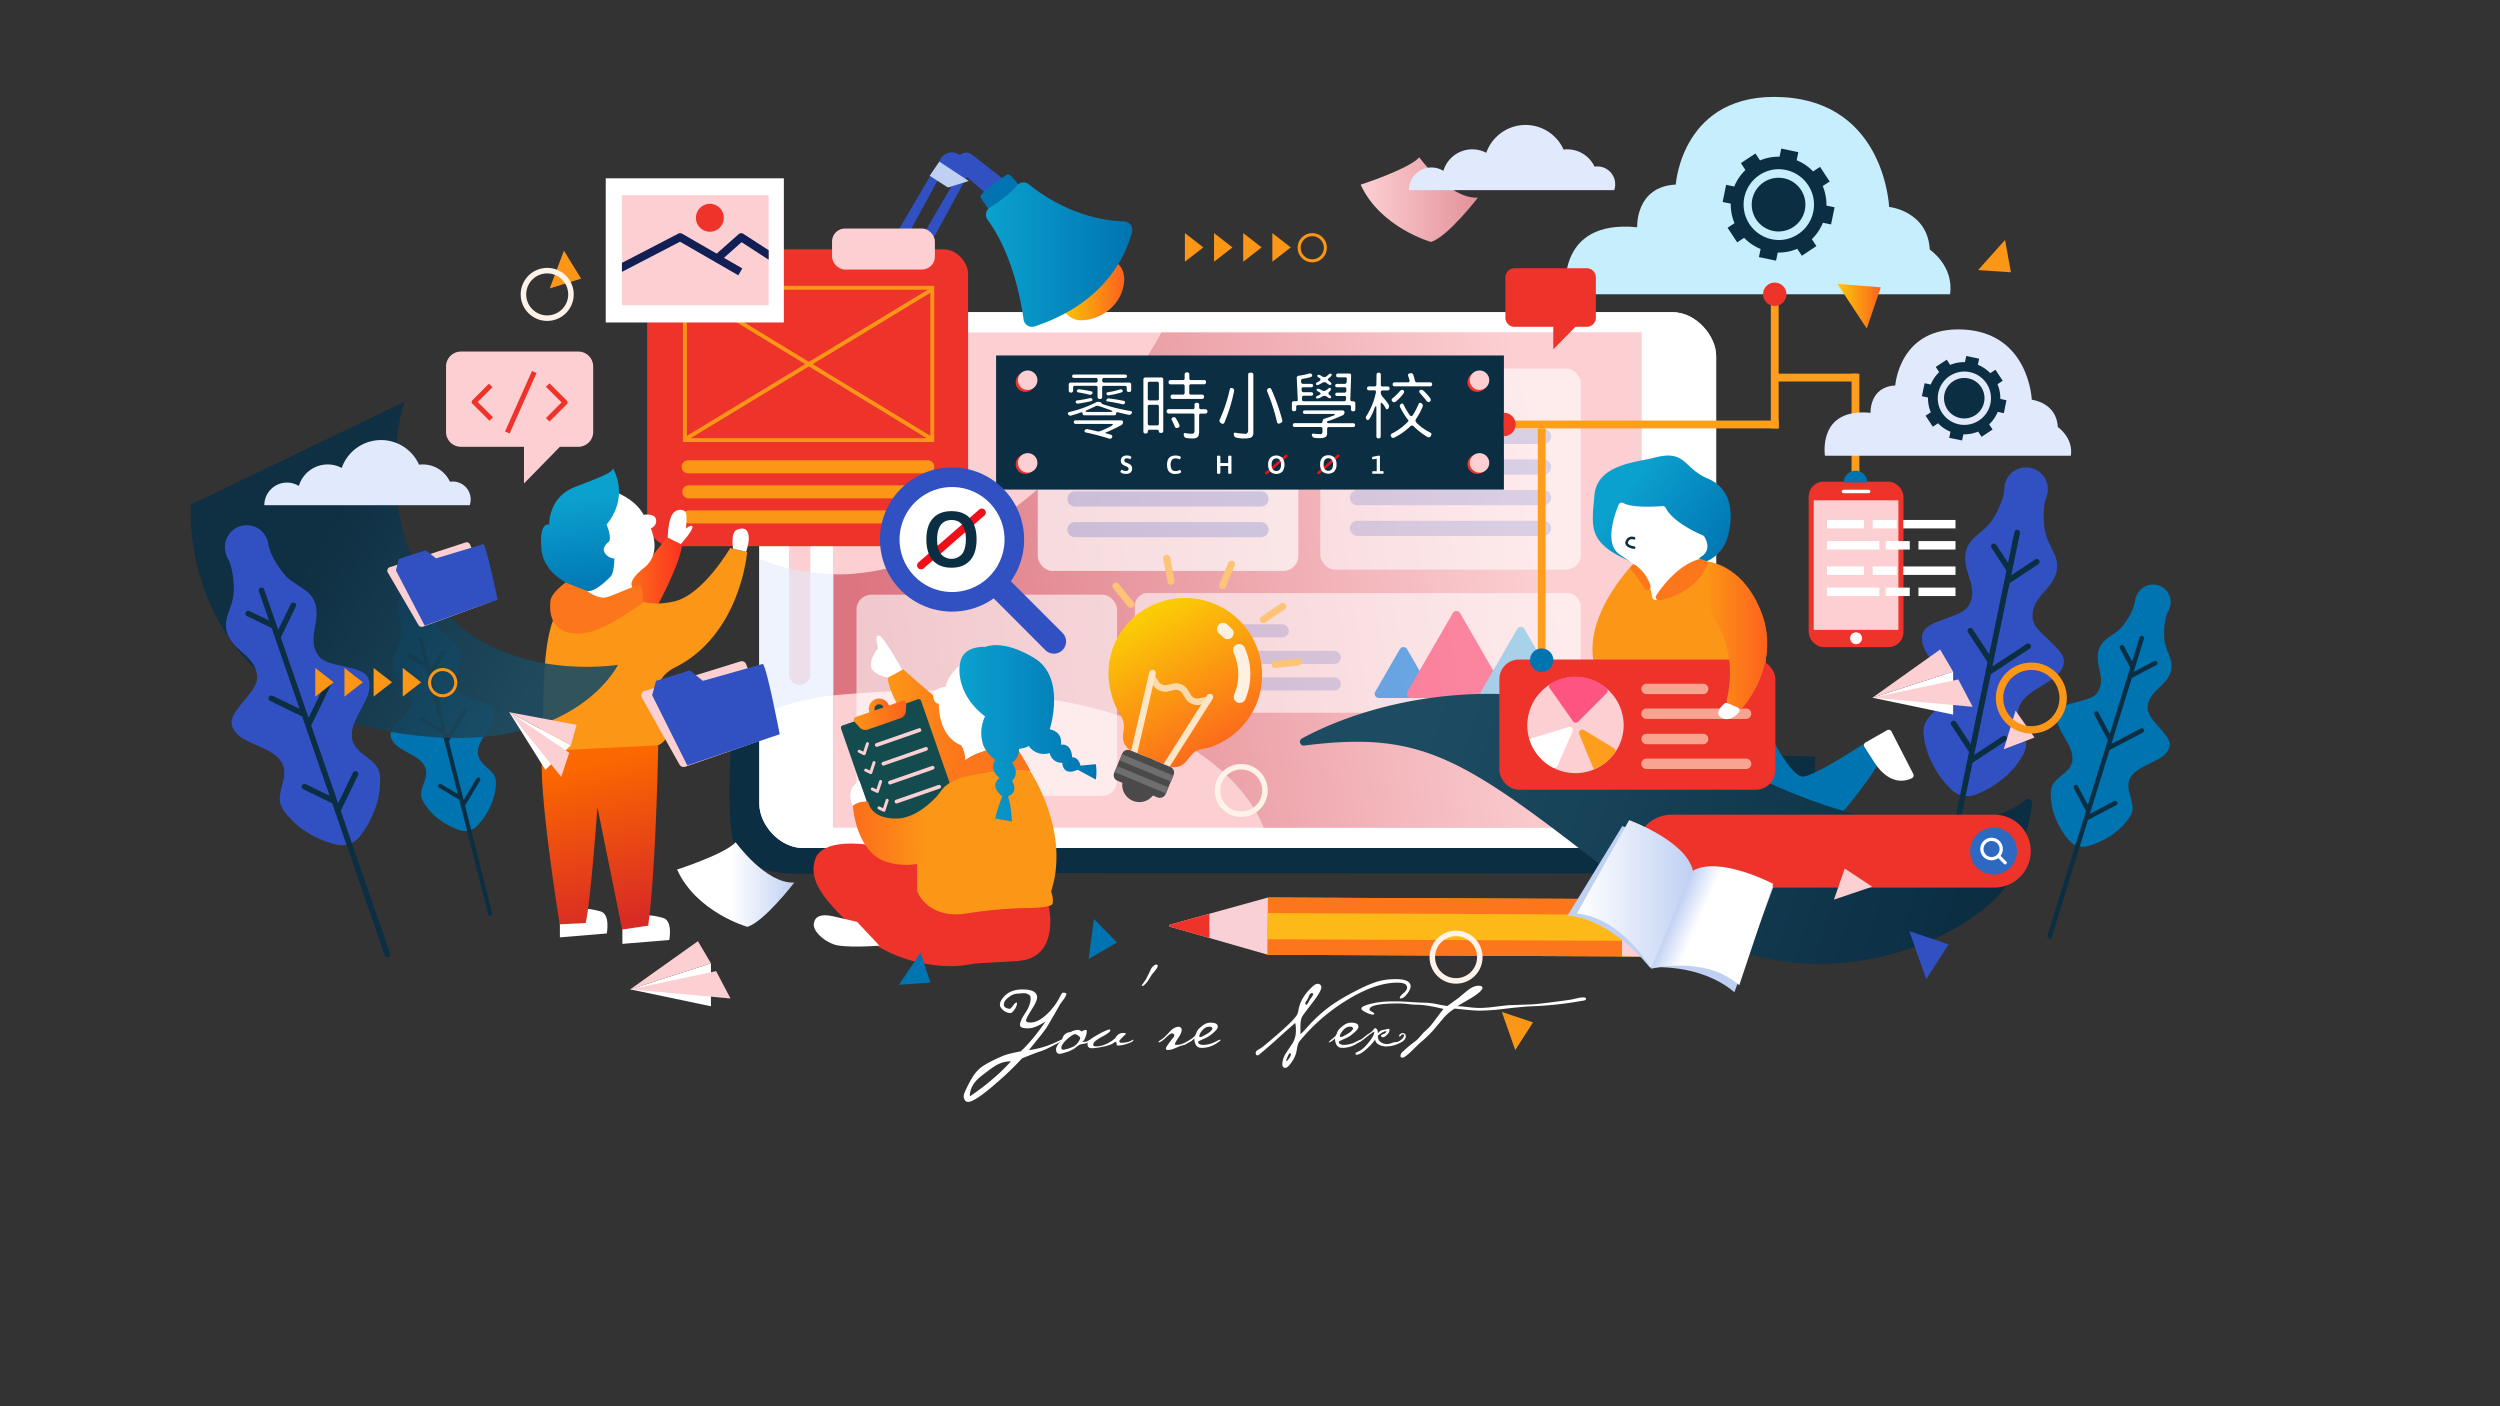 <svg id="圖層_1" data-name="圖層 1" xmlns="http://www.w3.org/2000/svg" xmlns:xlink="http://www.w3.org/1999/xlink" viewBox="0 0 1920 1080"><rect x="0" y="0" width="1920" height="1080" fill="#333333" stroke="none"/><defs><style>.cls-1{fill:#0b2e43;}.cls-2,.cls-29,.cls-62{fill:#fff;}.cls-3{fill:#fcd0d3;}.cls-4{fill:#3151c2;}.cls-5{fill:#0074b1;}.cls-6{fill:#c0d0f3;}.cls-7{fill:url(#未命名漸層);}.cls-8{fill:url(#未命名漸層_2);}.cls-9{fill:url(#未命名漸層_3);}.cls-10{opacity:0.57;}.cls-11{fill:#f9d0d5;}.cls-12{fill:#fdb917;}.cls-13{fill:#fc761b;}.cls-14{fill:#ef7785;}.cls-15{fill:#ed332a;}.cls-16{opacity:0.68;}.cls-17,.cls-24,.cls-30,.cls-32,.cls-46,.cls-58,.cls-60,.cls-61{fill:none;stroke-miterlimit:10;}.cls-17,.cls-46{stroke:#ee0f19;}.cls-17,.cls-24,.cls-46{stroke-linecap:round;}.cls-17{stroke-width:1.99px;}.cls-18{fill:#0094fd;}.cls-19{fill:#fd5481;}.cls-20{fill:#6ad4ff;}.cls-21{fill:#fc9616;}.cls-22{fill:url(#未命名漸層_4);}.cls-23{fill:url(#未命名漸層_5);}.cls-24{stroke:#0b2e43;stroke-width:2px;}.cls-25{opacity:0.62;}.cls-26{fill:#ffead0;}.cls-27{fill:url(#未命名漸層_6);}.cls-28{fill:#ff9e1c;}.cls-29{opacity:0.6;}.cls-29,.cls-49,.cls-53{isolation:isolate;}.cls-30,.cls-58,.cls-60{stroke:#fc9616;}.cls-30{stroke-width:3px;}.cls-31{fill:#2d69c0;}.cls-32{stroke:#fff;stroke-width:2.51px;}.cls-33{fill:url(#未命名漸層_7);}.cls-34{fill:#fff1e2;}.cls-35{fill:#fddaab;}.cls-36{fill:#ffe6c7;}.cls-37{fill:#4a4a4a;}.cls-38{fill:#6e6e6e;}.cls-39{fill:#fdc377;}.cls-40{fill:url(#未命名漸層_8);}.cls-41{fill:#144b4f;}.cls-42{fill:url(#未命名漸層_9);}.cls-43{fill:url(#未命名漸層_10);}.cls-44{fill:url(#未命名漸層_11);}.cls-45{fill:url(#未命名漸層_12);}.cls-46{stroke-width:6.09px;}.cls-47{fill:url(#未命名漸層_13);}.cls-48{fill:url(#未命名漸層_14);}.cls-49,.cls-56{fill:#e1eafd;}.cls-49{opacity:0.56;}.cls-50{fill:url(#未命名漸層_15);}.cls-51{fill:url(#未命名漸層_16);}.cls-52{fill:url(#未命名漸層_17);}.cls-53{opacity:0.91;fill:url(#未命名漸層_18);}.cls-54{fill:url(#未命名漸層_19);}.cls-55{fill:url(#未命名漸層_20);}.cls-57{fill:#c6eefd;}.cls-58{stroke-width:2.34px;}.cls-59{fill:url(#未命名漸層_21);}.cls-60{stroke-width:5.68px;}.cls-61{stroke:#fff2e8;stroke-width:4.24px;}.cls-62{fill-rule:evenodd;}.cls-63{fill:#111f55;}</style><linearGradient id="未命名漸層" x1="813" y1="855.39" x2="863.42" y2="855.39" gradientTransform="matrix(1, 0, 0, -1, 0, 1077.89)" gradientUnits="userSpaceOnUse"><stop offset="0" stop-color="#fbcb06"/><stop offset="1" stop-color="#fc621d"/></linearGradient><linearGradient id="未命名漸層_2" x1="757.2" y1="882.32" x2="869.59" y2="882.32" gradientTransform="matrix(1, 0, 0, -1, 0, 1077.89)" gradientUnits="userSpaceOnUse"><stop offset="0" stop-color="#0ba1cf"/><stop offset="1" stop-color="#0074b1"/></linearGradient><linearGradient id="未命名漸層_3" x1="1190.87" y1="648.89" x2="665.43" y2="573.06" gradientTransform="matrix(1, 0, 0, -1, 0, 1077.89)" gradientUnits="userSpaceOnUse"><stop offset="0" stop-color="#fcd0d3"/><stop offset="1" stop-color="#dc7580"/></linearGradient><linearGradient id="未命名漸層_4" x1="1092.45" y1="520.85" x2="1507.32" y2="386.42" gradientTransform="matrix(1, 0, 0, -1, 0, 1077.89)" gradientUnits="userSpaceOnUse"><stop offset="0" stop-color="#1d4c62"/><stop offset="1" stop-color="#0b2e43"/></linearGradient><linearGradient id="未命名漸層_5" x1="1247.74" y1="701.8" x2="1324.85" y2="647.16" xlink:href="#未命名漸層_2"/><linearGradient id="未命名漸層_6" x1="1310" y1="590.39" x2="1357.22" y2="590.39" gradientTransform="matrix(1, 0, 0, -1, 0, 1077.89)" gradientUnits="userSpaceOnUse"><stop offset="0" stop-color="#fc9616"/><stop offset="1" stop-color="#fc621d"/></linearGradient><linearGradient id="未命名漸層_7" x1="880.18" y1="604.4" x2="941.46" y2="497.16" xlink:href="#未命名漸層"/><linearGradient id="未命名漸層_8" x1="681.84" y1="522.61" x2="770.82" y2="522.61" xlink:href="#未命名漸層_6"/><linearGradient id="未命名漸層_9" x1="731.05" y1="551.32" x2="746.95" y2="551.32" gradientTransform="matrix(1, -0.03, -0.03, -1, -48.23, 1116.03)" xlink:href="#未命名漸層_6"/><linearGradient id="未命名漸層_10" x1="719.36" y1="546.31" x2="759.97" y2="546.31" gradientTransform="matrix(1, -0.03, -0.03, -1, -48.38, 1115.93)" xlink:href="#未命名漸層_6"/><linearGradient id="未命名漸層_11" x1="710.79" y1="443.75" x2="640.99" y2="441.28" xlink:href="#未命名漸層_6"/><linearGradient id="未命名漸層_12" x1="736.86" y1="514.73" x2="842.07" y2="514.73" xlink:href="#未命名漸層_2"/><linearGradient id="未命名漸層_13" x1="459.01" y1="636.5" x2="523.83" y2="636.5" gradientTransform="matrix(1, 0, 0, -1, 0, 1077.89)" gradientUnits="userSpaceOnUse"><stop offset="0" stop-color="#fc9616"/><stop offset="1" stop-color="#fc3220"/></linearGradient><linearGradient id="未命名漸層_14" x1="443.29" y1="696.03" x2="454.01" y2="617.91" xlink:href="#未命名漸層_2"/><linearGradient id="未命名漸層_15" x1="483.65" y1="370.93" x2="454.04" y2="492.97" gradientTransform="matrix(1, 0, 0, -1, 0, 1077.89)" gradientUnits="userSpaceOnUse"><stop offset="0" stop-color="#d82b25"/><stop offset="1" stop-color="#fc6800"/></linearGradient><linearGradient id="未命名漸層_16" x1="520" y1="398.57" x2="610" y2="398.57" gradientTransform="matrix(1, 0, 0, -1, 0, 1077.89)" gradientUnits="userSpaceOnUse"><stop offset="0.46" stop-color="#fff"/><stop offset="1" stop-color="#c0d0f3"/></linearGradient><linearGradient id="未命名漸層_17" x1="1045" y1="924.57" x2="1135" y2="924.57" gradientTransform="matrix(1, 0, 0, -1, 0, 1077.89)" gradientUnits="userSpaceOnUse"><stop offset="0" stop-color="#fcd0d3"/><stop offset="1" stop-color="#e39199"/></linearGradient><linearGradient id="未命名漸層_18" x1="425.23" y1="563.98" x2="246.42" y2="668.28" xlink:href="#未命名漸層_4"/><linearGradient id="未命名漸層_19" x1="1211.06" y1="391.06" x2="1300.19" y2="391.06" gradientTransform="matrix(1, 0, 0, -1, 0, 1077.89)" gradientUnits="userSpaceOnUse"><stop offset="0" stop-color="#fff"/><stop offset="1" stop-color="#c0d0f3"/></linearGradient><linearGradient id="未命名漸層_20" x1="1263.89" y1="348.86" x2="1228.71" y2="363.08" gradientTransform="matrix(1, 0.03, 0.03, -1, 46.82, 1024.98)" xlink:href="#未命名漸層_16"/><linearGradient id="未命名漸層_21" x1="1411.13" y1="842.72" x2="1444.45" y2="842.72" xlink:href="#未命名漸層"/></defs><title>main_1920x1080_f</title><path class="cls-1" d="M562,561.4s-4,52.16,0,78.88S592,672,622,671s772,0,772,0V581Z"/><rect class="cls-2" x="583.19" y="239.77" width="734.8" height="411.51" rx="33.59"/><rect class="cls-2" x="583.19" y="239.77" width="734.8" height="411.51" rx="33.59"/><rect class="cls-3" x="598.77" y="255.34" width="703.66" height="380.37" rx="18.02"/><rect class="cls-2" x="595.53" y="248.64" width="44.17" height="393.78"/><rect class="cls-2" x="1260.69" y="248.64" width="44.17" height="393.78"/><path class="cls-3" d="M606,517.81V373.24a8.16,8.16,0,0,1,8.16-8.16h0a8.16,8.16,0,0,1,8.16,8.16V517.81a8.16,8.16,0,0,1-8.16,8.16h0A8.16,8.16,0,0,1,606,517.81Z"/><path class="cls-4" d="M1539.38,374.68c-.19,5-1.81,9.63-3.72,14.23-1,2.3-2.14,4.56-3.38,6.8a36.92,36.92,0,0,1-4.4,6.59c-3.61,4.26-9.32,8.07-13.24,12.27a19.81,19.81,0,0,0-5.41,13.88,31.22,31.22,0,0,0,1,7.7c.66,2.63,1.56,5.32,2.36,8a47.42,47.42,0,0,1,1.88,7.89,21.38,21.38,0,0,1-.29,7.44A19.68,19.68,0,0,1,1513,463a13,13,0,0,1-1.94,3.35c-1.77,2.13-4.8,4-8.71,5.7-8,3.35-18.65,6.15-23,10.26a9.44,9.44,0,0,0-3.23,6.83,17.18,17.18,0,0,0,1.28,7.76,25.76,25.76,0,0,0,2,4.17c.42.71.79,1.41,1.27,2.14l1.49,2.18c1.91,2.89,4.12,5.85,6.12,8.76a48.35,48.35,0,0,1,4.76,8.48,21.42,21.42,0,0,1,1.68,7.85c.1,5-2.57,9.47-6.82,13.59-4.08,4.16-8.65,8.21-10,12.93a17.62,17.62,0,0,0-.48,7.4,56.54,56.54,0,0,0,1.27,7.76,63.75,63.75,0,0,0,6.36,16.32,75.9,75.9,0,0,0,13.44,17.77,17.72,17.72,0,0,0,19,3.91,76.21,76.21,0,0,0,19.39-11,64,64,0,0,0,12.3-12.46,59.49,59.49,0,0,0,4.24-6.62,17.57,17.57,0,0,0,2.49-7c.63-4.87-2-10.4-4.07-15.84-2.27-5.47-2.95-10.61-.87-15.17a21.15,21.15,0,0,1,4.65-6.54,47.66,47.66,0,0,1,7.73-5.91c3-1.88,6.19-3.72,9.09-5.62l2.23-1.41c.72-.48,1.34-1,2-1.46a27.12,27.12,0,0,0,3.51-3,17.21,17.21,0,0,0,4.25-6.62,9.45,9.45,0,0,0-.26-7.55c-2.33-5.48-11-12.27-17-18.51-2.92-3.1-5-6-5.74-8.69a12.44,12.44,0,0,1-.46-3.84,19.76,19.76,0,0,1,.34-3.68,21.21,21.21,0,0,1,2.68-6.94,46.47,46.47,0,0,1,4.84-6.5c1.8-2.13,3.69-4.24,5.34-6.4a31.63,31.63,0,0,0,4-6.68,19.79,19.79,0,0,0,.53-14.89c-1.94-5.4-5.68-11.17-7.3-16.51a37.51,37.51,0,0,1-1.43-7.79c-.25-2.55-.41-5.08-.41-7.58.07-5,.43-9.91,2.22-14.54a16.76,16.76,0,0,0-31.27-12.05A17,17,0,0,0,1539.38,374.68Z"/><path class="cls-1" d="M1526.42,508.45l-15-22.83a2.17,2.17,0,0,1,3.63-2.39h0l12.63,19.21,13.26-64.22-11.48-17.46a2.17,2.17,0,1,1,3.63-2.38h0l9.09,13.83,4.88-23.6a2.17,2.17,0,1,1,4.25.88l-6.67,32.3,18.47-12.14a2.17,2.17,0,0,1,2.38,3.62l-22.09,14.54-13.22,64,26.26-17.27a2.17,2.17,0,1,1,2.38,3.63h0l-29.88,19.65-12.79,61.95L1538,565.4a2.17,2.17,0,1,1,2.39,3.63l-25.49,16.76-23.45,113.58a2.17,2.17,0,0,1-4.26-.88l25-121-13.57-20.63a2.17,2.17,0,0,1,3.63-2.39l11.18,17Z"/><path class="cls-5" d="M1639.66,461.5a33.42,33.42,0,0,1-4.11,11.18c-1,1.78-2.08,3.51-3.25,5.23a31.48,31.48,0,0,1-4.06,5c-3.24,3.15-8.15,5.79-11.63,8.86a16,16,0,0,0-5.44,10.78,25.89,25.89,0,0,0,.19,6.28c.33,2.18.85,4.41,1.29,6.63a39.56,39.56,0,0,1,.9,6.5,17.21,17.21,0,0,1-.81,6,15.92,15.92,0,0,1-1.2,2.74,10.22,10.22,0,0,1-1.82,2.55c-1.6,1.59-4.18,2.86-7.47,3.92-6.71,2.08-15.52,3.51-19.31,6.49a7.68,7.68,0,0,0-3.14,5.26,14,14,0,0,0,.43,6.36,22.87,22.87,0,0,0,1.31,3.52c.29.61.54,1.2.87,1.82l1,1.88c1.32,2.48,2.88,5,4.26,7.54a38.93,38.93,0,0,1,3.18,7.21,17,17,0,0,1,.75,6.46c-.31,4-2.8,7.44-6.55,10.43s-7.62,6-9.07,9.65a14.29,14.29,0,0,0-1,5.93,48.3,48.3,0,0,0,.43,6.36,51.43,51.43,0,0,0,3.86,13.65,61.56,61.56,0,0,0,9.46,15.37,14.34,14.34,0,0,0,15,4.63,62.28,62.28,0,0,0,16.49-7.36,51.59,51.59,0,0,0,10.88-9.1,44.19,44.19,0,0,0,3.94-5,14.17,14.17,0,0,0,2.55-5.44c.88-3.88-.77-8.54-2-13.09s-1.56-8.78.47-12.3a17,17,0,0,1,4.26-4.92,39.52,39.52,0,0,1,6.69-4.16c2.56-1.28,5.28-2.52,7.77-3.83l1.9-1c.63-.33,1.16-.68,1.75-1a21.73,21.73,0,0,0,3.06-2.17,13.83,13.83,0,0,0,3.94-5,7.65,7.65,0,0,0,.38-6.11c-1.45-4.6-7.93-10.75-12.29-16.25a19.73,19.73,0,0,1-4-7.45,10.59,10.59,0,0,1-.07-3.13,16,16,0,0,1,.56-3,17.09,17.09,0,0,1,2.71-5.39,38.24,38.24,0,0,1,4.4-4.86c1.62-1.58,3.31-3.13,4.8-4.75a25.37,25.37,0,0,0,3.71-5.08,16.06,16.06,0,0,0,1.58-12c-1.14-4.5-3.71-9.45-4.61-13.87a31.21,31.21,0,0,1-.55-6.4c0-2.08.07-4.13.26-6.15a33.78,33.78,0,0,1,2.92-11.55,13.57,13.57,0,1,0-23.48-13.61,13.12,13.12,0,0,0-.75,1.5A13.71,13.71,0,0,0,1639.66,461.5Z"/><path class="cls-1" d="M1618.83,568.37l-10.34-19.58a1.76,1.76,0,0,1,3.11-1.64l8.7,16.47,15.7-50.76-7.91-15a1.76,1.76,0,0,1,3-1.79,1.09,1.09,0,0,1,.08.15l6.27,11.86,5.76-18.66a1.76,1.76,0,0,1,3.36,1L1638.68,516l15.83-8.36a1.76,1.76,0,0,1,1.79,3l-.15.08-18.94,10-15.63,50.59,22.52-11.89a1.76,1.76,0,0,1,1.64,3.11l-25.63,13.54-15.12,49,18.75-9.9a1.76,1.76,0,0,1,1.79,3l-.15.08-21.85,11.55-27.73,89.77a1.76,1.76,0,1,1-3.45-.7,1.71,1.71,0,0,1,.09-.3L1602,622.92l-9.34-17.69a1.76,1.76,0,0,1,3.11-1.64l7.7,14.58Z"/><path class="cls-5" d="M305.79,471.33a30.53,30.53,0,0,1,2.09,10.6c.08,1.84,0,3.7-.06,5.58a27.38,27.38,0,0,1-.8,5.77c-1,4-3.58,8.33-4.83,12.35a14.55,14.55,0,0,0,.87,10.91,22.81,22.81,0,0,0,3.11,4.78c1.28,1.54,2.74,3,4.12,4.53a35.36,35.36,0,0,1,3.76,4.61,15.55,15.55,0,0,1,2.2,5,15.13,15.13,0,0,1,.36,2.69,9,9,0,0,1-.21,2.83,17.08,17.08,0,0,1-3.94,6.56c-4.21,4.77-10.36,10-11.9,14.13a7,7,0,0,0,.05,5.56A12.6,12.6,0,0,0,304,572a20.13,20.13,0,0,0,2.67,2.11c.51.33,1,.68,1.53,1l1.68,1c2.19,1.3,4.6,2.55,6.85,3.84A36,36,0,0,1,322.6,584a15.74,15.74,0,0,1,3.62,4.65c1.67,3.29,1.34,7.09-.16,11.17s-3.09,8.21-2.47,11.76a12.82,12.82,0,0,0,2,5,43.06,43.06,0,0,0,3.32,4.72,47.18,47.18,0,0,0,9.43,8.75,55.68,55.68,0,0,0,14.58,7.46,13,13,0,0,0,13.79-3.48,56.06,56.06,0,0,0,9.3-13.48,47.24,47.24,0,0,0,4.14-12.18,42.62,42.62,0,0,0,.69-5.74,12.9,12.9,0,0,0-.59-5.41c-1.14-3.42-4.63-6.26-7.76-9.17s-5.35-6.08-5.44-9.76a15.61,15.61,0,0,1,1-5.82,34.7,34.7,0,0,1,3.22-6.38c1.37-2.2,2.9-4.44,4.21-6.62l1-1.65c.33-.55.58-1.08.87-1.61a19.7,19.7,0,0,0,1.35-3.13,12.59,12.59,0,0,0,.69-5.74,6.91,6.91,0,0,0-2.59-4.91c-3.29-2.88-11.2-4.59-17.18-6.79a17.29,17.29,0,0,1-6.58-3.91,9.83,9.83,0,0,1-1.53-2.39,15.31,15.31,0,0,1-.95-2.55,15.65,15.65,0,0,1-.45-5.45,34.14,34.14,0,0,1,1.12-5.85c.51-2,1.08-4,1.48-5.93a23.12,23.12,0,0,0,.47-5.69,14.58,14.58,0,0,0-4.41-10c-3-2.95-7.33-5.57-10.12-8.57a28.35,28.35,0,0,1-3.44-4.7,52.12,52.12,0,0,1-2.69-4.89,30.23,30.23,0,0,1-3.19-10.32,12.31,12.31,0,0,0-24.54,2h0A12.62,12.62,0,0,0,305.79,471.33Z"/><path class="cls-1" d="M340,564l-17.2-10.34a1.59,1.59,0,1,1,1.63-2.74l14.51,8.66-11.79-46.72L314,505a1.6,1.6,0,0,1,1.64-2.74L326,508.49l-4.33-17.17a1.6,1.6,0,0,1,3.06-.92.57.57,0,0,1,0,.14L330.7,514,339,500.09a1.6,1.6,0,0,1,2.74,1.64l-10,16.68L343.59,565l11.84-19.83a1.6,1.6,0,0,1,2.74,1.64L344.7,569.35l11.37,45.07,9.85-16.51a1.59,1.59,0,0,1,2.75,1.61v0l-11.49,19.25L378,701.41a1.59,1.59,0,0,1-3.09.78h0l-22.22-88-15.58-9.3a1.6,1.6,0,0,1,1.64-2.74l12.84,7.66Z"/><circle class="cls-4" cx="731" cy="127" r="10"/><polygon class="cls-4" points="722 135 691 192 684 187 717.7 129.58 722 135"/><polygon class="cls-4" points="743 135 712 192 705 187 738.7 129.58 743 135"/><polygon class="cls-6" points="721.42 124.12 714 135 728 144 744 139 721.42 124.12"/><path class="cls-4" d="M767.73,135.32l-21.35-16.63a7.11,7.11,0,0,0-9.66.88l-.92,1a7.11,7.11,0,0,0,.56,10l.11.09L756.58,148a7.09,7.09,0,0,0,8.9.26l2.18-1.64a7.09,7.09,0,0,0,1.41-9.94A6.9,6.9,0,0,0,767.73,135.32Z"/><path class="cls-5" d="M782.87,142.65s-7.23-9.83-9.21-8.79-21.67,14.51-20.6,17.49,8.28,11.81,8.28,11.81Z"/><path class="cls-7" d="M852,199s14,3,11,20-19,27-33,27c-11,0-17-13-17-13Z"/><path class="cls-8" d="M760.31,159.34c5.92-3.68,14.76-9.81,20.79-16.88a6.54,6.54,0,0,1,9.13-.86c10.78,8.8,37.5,27.27,73,28.43a6.52,6.52,0,0,1,6.16,8.13c-4.27,16.63-19.84,54.37-74.8,72.52a6.53,6.53,0,0,1-8.23-4.17,6.39,6.39,0,0,1-.26-1.15C784,230,777.42,194.7,758.41,168.65a6.48,6.48,0,0,1,1.49-9A4.81,4.81,0,0,1,760.31,159.34Z"/><path class="cls-9" d="M640,441s141.59,11.68,252-185.66h368.69V635.71H970.35S933,507,640,534Z"/><g class="cls-10"><rect class="cls-2" x="1014" y="283.01" width="200.1" height="154.47" rx="11.37"/><path class="cls-6" d="M1042.57,305.76h99.61a5.83,5.83,0,0,1,5.82,5.82h0a5.83,5.83,0,0,1-5.82,5.82h-99.61a5.83,5.83,0,0,1-5.82-5.82h0A5.83,5.83,0,0,1,1042.57,305.76Z"/><path class="cls-6" d="M1185.44,341H1042.57a5.84,5.84,0,0,1-5.82-5.82h0a5.83,5.83,0,0,1,5.82-5.82h142.87a5.81,5.81,0,0,1,5.82,5.8v0h0A5.83,5.83,0,0,1,1185.44,341Z"/><path class="cls-6" d="M1185.44,364.5H1042.57a5.83,5.83,0,0,1-5.82-5.83h0a5.84,5.84,0,0,1,5.82-5.82h142.87a5.83,5.83,0,0,1,5.82,5.82h0a5.83,5.83,0,0,1-5.81,5.83Z"/><path class="cls-6" d="M1185.44,388H1042.57a5.83,5.83,0,0,1-5.82-5.82h0a5.84,5.84,0,0,1,5.82-5.82h142.87a5.83,5.83,0,0,1,5.82,5.82h0a5.81,5.81,0,0,1-5.8,5.82Z"/><path class="cls-6" d="M1185.44,411.59H1042.57a5.83,5.83,0,0,1-5.82-5.82h0a5.84,5.84,0,0,1,5.82-5.82h142.87a5.83,5.83,0,0,1,5.82,5.82h0a5.81,5.81,0,0,1-5.8,5.82Z"/></g><path class="cls-11" d="M973.78,689.29l-75.16,20.83a.85.85,0,0,0-.6,1,.86.86,0,0,0,.6.6l75,21.51Z"/><rect class="cls-12" x="1099.06" y="564.69" width="43.98" height="294.53" transform="translate(404.01 1829.76) rotate(-89.74)"/><rect class="cls-13" x="1115.16" y="548.66" width="11.93" height="294.53" transform="translate(420.12 1813.88) rotate(-89.74)"/><rect class="cls-13" x="1115.01" y="580.72" width="11.93" height="294.53" transform="translate(387.92 1845.64) rotate(-89.74)"/><path class="cls-14" d="M1311.38,712.82h0a22,22,0,0,0-21.89-22.09l-21.08-.1-.2,44,21.08.09A22,22,0,0,0,1311.38,712.82Z"/><rect class="cls-11" x="1235.05" y="701.29" width="43.98" height="22.57" transform="translate(538.77 1966.37) rotate(-89.74)"/><path class="cls-15" d="M898.62,711.76l30.2,8.66c0-5.85-.07-12.78,0-18.66l-30.16,8.36a.85.85,0,0,0,0,1.64Z"/><g class="cls-16"><rect class="cls-2" x="797" y="284.01" width="200.1" height="154.47" rx="11.37"/><path class="cls-6" d="M825.57,306.76h99.61a5.83,5.83,0,0,1,5.82,5.82h0a5.83,5.83,0,0,1-5.82,5.82H825.57a5.83,5.83,0,0,1-5.82-5.82h0A5.83,5.83,0,0,1,825.57,306.76Z"/><path class="cls-6" d="M968.44,342H825.57a5.84,5.84,0,0,1-5.82-5.82h0a5.83,5.83,0,0,1,5.82-5.82H968.44a5.81,5.81,0,0,1,5.82,5.8v0h0a5.83,5.83,0,0,1-5.82,5.82Z"/><path class="cls-6" d="M968.44,365.5H825.57a5.83,5.83,0,0,1-5.82-5.83h0a5.84,5.84,0,0,1,5.82-5.82H968.44a5.83,5.83,0,0,1,5.82,5.82h0a5.83,5.83,0,0,1-5.81,5.83Z"/><path class="cls-6" d="M968.44,389H825.57a5.83,5.83,0,0,1-5.82-5.82h0a5.84,5.84,0,0,1,5.82-5.82H968.44a5.83,5.83,0,0,1,5.82,5.82h0a5.81,5.81,0,0,1-5.8,5.82Z"/><path class="cls-6" d="M968.44,412.59H825.57a5.83,5.83,0,0,1-5.82-5.82h0a5.84,5.84,0,0,1,5.82-5.82H968.44a5.83,5.83,0,0,1,5.82,5.82h0a5.81,5.81,0,0,1-5.8,5.82Z"/></g><rect class="cls-1" x="765" y="273" width="390" height="103"/><circle class="cls-15" cx="1134.5" cy="293.5" r="7.5"/><circle class="cls-3" cx="1136.25" cy="292" r="7.5"/><circle class="cls-15" cx="1134.5" cy="356.5" r="7.5"/><circle class="cls-15" cx="787.5" cy="293.5" r="7.5"/><circle class="cls-15" cx="787.5" cy="356.5" r="7.5"/><path class="cls-2" d="M841.3,309.24a4,4,0,0,1,3.2-.5c1.08.3,1.53.52,1.35.67s.18.58,1.23,1.07a140.53,140.53,0,0,0,21,5.16c1.24.23,1.59.79,1.07,1.69a2.06,2.06,0,0,1-2.53,1.18c-2.62-.53-5.26-1.14-7.92-1.85-1-.27-1.51,0-1.51.95s-.56,1.35-1.69,1.35H833.1q-1.68,0-1.68-1.35c0-1-.51-1.24-1.52-.79q-3.48,1.24-7,2.25a2,2,0,0,1-2.58-.9c-.49-.86-.11-1.46,1.12-1.8A87.22,87.22,0,0,0,841.3,309.24ZM823.39,289c0-.9.52-1.35,1.57-1.35h38.91q1.68,0,1.68,1.29t-1.68,1.29h-16q-1.41,0-1.41,1.8c0,1.2.47,1.79,1.41,1.79h19.2a1.49,1.49,0,0,1,1.68,1.69v3.87a1.5,1.5,0,0,1-1.26,1.69,1.48,1.48,0,0,1-.42,0,1.51,1.51,0,0,1-1.73-1.25,1.29,1.29,0,0,1,0-.44v-1.63a1.24,1.24,0,0,0-1.06-1.4,1,1,0,0,0-.34,0H847.87a1.24,1.24,0,0,0-1.41,1,1.09,1.09,0,0,0,0,.36v7a1.52,1.52,0,0,1-1.31,1.69,1.55,1.55,0,0,1-.43,0c-1.19,0-1.79-.56-1.79-1.68v-7a1.23,1.23,0,0,0-1-1.4,1.09,1.09,0,0,0-.36,0h-16a1.24,1.24,0,0,0-1.41,1,1.09,1.09,0,0,0,0,.36V300a1.69,1.69,0,0,1-3.37,0v-4.49a1.5,1.5,0,0,1,1.28-1.69,1.41,1.41,0,0,1,.41,0h19.14c.94,0,1.41-.59,1.41-1.79s-.47-1.8-1.41-1.8h-16.5Q823.39,290.22,823.39,289Zm1.29,35.26c0-1,.52-1.46,1.57-1.46h34.53c1.13,0,1.69.48,1.69,1.46a2.69,2.69,0,0,1-1.69,2.41,108.58,108.58,0,0,1-12,5.67c-.12.15.39.39,1.51.73.71.15,1.48.36,2.3.62,1.43.41,1.93,1.12,1.52,2.13a1.68,1.68,0,0,1-2.12,1.07l-.18-.07q-9.27-2.86-17.57-4.61c-1.24-.26-1.65-.78-1.24-1.57a2,2,0,0,1,2.36-1q3.87.78,7.91,1.74a5.29,5.29,0,0,0,2.25-.51q3.71-1.46,7.86-3.59c1-.71,1.5-1.16,1.46-1.35a4.9,4.9,0,0,0-2-.33H826.36c-1.12-.05-1.68-.5-1.68-1.36Zm2.64-16.74a87.74,87.74,0,0,0,9.38-1.68c1.12-.26,1.85,0,2.19.73s0,1.31-1.13,1.57c-3.25.75-6.44,1.35-9.54,1.8-1.13.19-1.8-.11-2-.9a1.14,1.14,0,0,1,1.1-1.54Zm-.23-7.52a1.67,1.67,0,0,1,2-1q4.15.5,8.31,1.4c1.42.26,2,.82,1.57,1.68a2,2,0,0,1-2.52,1c-2.63-.67-5.26-1.21-7.87-1.63-1.26-.2-1.75-.68-1.49-1.45Zm17.58,12.07c-1.39-.52-2.44-.58-3.15-.17-2.09,1.05-4.21,2-6.34,2.92-1,.34-1.5.77-1.46,1.29a7.1,7.1,0,0,0,2,.28h16.9c1.27-.11,1.89-.28,1.85-.5a5.86,5.86,0,0,0-2-1.07Zm5.16-5.05c.26-.79,1-1.12,2.08-1q5,.62,10.67,1.74,1.9.33,1.35,1.74a1.61,1.61,0,0,1-2.07.95l-.12-.05q-6.47-1.47-11.74-2.19c-.37-.07-.43-.46-.17-1.21Zm1.46-5.84a58.82,58.82,0,0,0,8.59-2c1.13-.33,1.87-.13,2.25.62s-.06,1.35-1.18,1.69a67.33,67.33,0,0,1-9.1,2.07c-1.12.19-1.81-.15-2.07-1s.28-1.21,1.51-1.4Z"/><path class="cls-2" d="M878.13,291.67c0-1.2.52-1.8,1.57-1.8h12a1.49,1.49,0,0,1,1.68,1.69V330.8a1.5,1.5,0,0,1-1.26,1.69,1.48,1.48,0,0,1-.42,0c-1.12,0-1.69-.39-1.69-1.18s-.46-1.29-1.4-1.29H882.9c-.93,0-1.4.48-1.4,1.46s-.56,1.46-1.68,1.46a1.49,1.49,0,0,1-1.69-1.26,1.55,1.55,0,0,1,0-.43Zm11.9,3c0-1-.43-1.51-1.29-1.51H882.9a1.24,1.24,0,0,0-1.4,1.06,1,1,0,0,0,0,.34v11.57a1.24,1.24,0,0,0,1.06,1.4,1,1,0,0,0,.34,0h5.73a1.25,1.25,0,0,0,1.4-1.06,1,1,0,0,0,0-.34Zm0,17.69c0-1-.45-1.46-1.34-1.46H882.9a1.25,1.25,0,0,0-1.4,1.06,1,1,0,0,0,0,.34v13a1.24,1.24,0,0,0,1,1.41,1.09,1.09,0,0,0,.36,0h5.73a1.23,1.23,0,0,0,1.4-1,1.09,1.09,0,0,0,0-.36Zm27.35-1.29a1.54,1.54,0,0,1,1.74-1.74c1.23,0,1.85.56,1.85,1.68v1.85a1.24,1.24,0,0,0,1,1.41,1.09,1.09,0,0,0,.36,0h3.2a1.69,1.69,0,0,1,.26,3.37h-3.46a1.25,1.25,0,0,0-1.4,1.06,1,1,0,0,0,0,.34v12.8a11.44,11.44,0,0,1-.34,2.25q-.39,2.3-3.87,2.64a41.3,41.3,0,0,1-5.33-.29,2.49,2.49,0,0,1-2.19-1.9l-.06-.45c-.22-1.24.28-1.71,1.52-1.41a19.28,19.28,0,0,0,5.72.34,2.26,2.26,0,0,0,1-1.68V319a1.23,1.23,0,0,0-1-1.4,1.09,1.09,0,0,0-.36,0H897.73a1.69,1.69,0,0,1-.26-3.37H916a1.25,1.25,0,0,0,1.41-1.07,1,1,0,0,0,0-.34Zm-7.58-23.3a1.58,1.58,0,0,1,1.74-1.8c1.23,0,1.85.56,1.85,1.68v2.81a1.24,1.24,0,0,0,1,1.41,1.09,1.09,0,0,0,.36,0h9.83q1.68,0,1.68,1.62a1.47,1.47,0,0,1-1.26,1.64,2,2,0,0,1-.42,0h-9.83a1.23,1.23,0,0,0-1.4,1.05,1.09,1.09,0,0,0,0,.36v5.1a1.24,1.24,0,0,0,1,1.41,1.09,1.09,0,0,0,.36,0h8.31c1.13,0,1.69.54,1.69,1.63a1.49,1.49,0,0,1-1.69,1.68H900.7a1.45,1.45,0,0,1-1.67-1.21,1.19,1.19,0,0,1,0-.42,1.48,1.48,0,0,1,1.25-1.68,1.55,1.55,0,0,1,.43,0h7.69A1.25,1.25,0,0,0,909.8,302a1,1,0,0,0,0-.34v-5.1a1.25,1.25,0,0,0-1.07-1.41,1,1,0,0,0-.34,0h-9.26a1.45,1.45,0,0,1-1.67-1.21,1.19,1.19,0,0,1,0-.42q0-1.62,1.68-1.62h9.26a1.25,1.25,0,0,0,1.41-1.07,1,1,0,0,0,0-.34Zm-9.21,32.9a1.83,1.83,0,0,1,2.51.58,2.1,2.1,0,0,1,.13.26,40.32,40.32,0,0,1,2.41,4.55,1.56,1.56,0,0,1-.38,2.17,1.64,1.64,0,0,1-.52.24c-1.31.6-2.17.23-2.58-1.12a46.78,46.78,0,0,0-2.08-4.49,1.4,1.4,0,0,1,.51-2.16Z"/><path class="cls-2" d="M944.44,299.25c.26-1.2.93-1.59,2-1.18a1.79,1.79,0,0,1,1.33,2.15.83.83,0,0,1,0,.15,126.76,126.76,0,0,1-7.35,24,1.45,1.45,0,0,1-1.73,1.11,1.51,1.51,0,0,1-.63-.32c-1.39-.79-1.82-1.76-1.29-2.92A117.92,117.92,0,0,0,944.44,299.25ZM958.59,288c0-1.2.52-1.8,1.57-1.8h.73a1.49,1.49,0,0,1,1.68,1.69v44.58a3.67,3.67,0,0,1-2.52,3.87,27.14,27.14,0,0,1-10.28-.17,2.29,2.29,0,0,1-2.07-2l-.12-.51c-.18-1.12.28-1.55,1.41-1.29a41.12,41.12,0,0,0,6.73.73c1.54.41,2.49-.28,2.87-2.07Zm14.76,13c-.56-1.31-.3-2.23.79-2.75s1.83-.21,2.36.95a154,154,0,0,1,8.19,23.14,1.83,1.83,0,0,1-.93,2.42l-.13.05-.45.22c-1.31.6-2.12.32-2.42-.84A148.29,148.29,0,0,0,973.35,301Z"/><path class="cls-2" d="M1004.68,287.07c1.42-.49,2.38-.3,2.87.56s.16,1.55-1.07,2a36.23,36.23,0,0,1-6,1.29c-.9.16-1.33.83-1.29,2s.64,1.9,1.57,1.9h6c1.13,0,1.69.44,1.69,1.3s-.56,1.29-1.69,1.29H1001a1.23,1.23,0,0,0-1.4,1.06,1,1,0,0,0,0,.34v.56c.07,1.24.58,1.86,1.51,1.86h5.67c1.13,0,1.69.44,1.69,1.34s-.56,1.35-1.69,1.35h-5.5q-1.39,0-1.35,1.74v1.12a1.29,1.29,0,0,0,1.17,1.41h31.17c.94,0,1.43-.58,1.46-1.74a2.28,2.28,0,0,0,.06-.9q.11-1.41-1.29-1.41h-5.34c-1.12,0-1.68-.42-1.68-1.29s.56-1.29,1.68-1.29h5.34a1.32,1.32,0,0,0,1.46-1.16,1.5,1.5,0,0,0,0-.3v-1.29a1.24,1.24,0,0,0-1.06-1.4,1,1,0,0,0-.34,0h-5.45q-1.68,0-1.68-1.29c0-.86.56-1.3,1.68-1.3h5.62c.93,0,1.44-.59,1.52-1.79l.11-1.85a1.25,1.25,0,0,0-1.07-1.41,1,1,0,0,0-.34,0h-5.11c-1.12,0-1.68-.48-1.68-1.46s.56-1.46,1.68-1.46h8.31c1,0,1.56.58,1.52,1.74l-.62,18.19a1.25,1.25,0,0,0,1.07,1.41,1,1,0,0,0,.34,0h.73a1.48,1.48,0,0,1,1.68,1.25,1.55,1.55,0,0,1,0,.43v4.33a1.45,1.45,0,0,1-1.21,1.67,1.19,1.19,0,0,1-.42,0,1.48,1.48,0,0,1-1.68-1.25,1.55,1.55,0,0,1,0-.43v-1.63a1.24,1.24,0,0,0-1.07-1.41,1,1,0,0,0-.34,0H996.88a1.23,1.23,0,0,0-1.4,1,1.09,1.09,0,0,0,0,.36v1.63a1.47,1.47,0,0,1-1.23,1.67,1.34,1.34,0,0,1-.4,0,1.5,1.5,0,0,1-1.69-1.26,1.48,1.48,0,0,1,0-.42v-4.33a1.49,1.49,0,0,1,1.69-1.68h1.46c.93,0,1.4-.19,1.4-.56l-.79-17a1.67,1.67,0,0,1,1.52-2A42.65,42.65,0,0,0,1004.68,287.07Zm-4,29.53c0-.94.52-1.4,1.57-1.4h28.63c1.13,0,1.69.52,1.69,1.57a2.4,2.4,0,0,1-1.69,2.3q-6.06,2.7-10.27,4.1c-1.2,0-1.63.54-1.29,1.51.11.23.61.34,1.51.34H1039c1.13,0,1.69.49,1.69,1.46s-.56,1.52-1.69,1.52h-18.36a1.24,1.24,0,0,0-1.4,1.06,1,1,0,0,0,0,.34v4a3.06,3.06,0,0,1-2.41,2.7q-1.92.67-7,.22a2.45,2.45,0,0,1-2.3-2.08c-.15-1,.4-1.4,1.63-1.17a29.63,29.63,0,0,0,4.1.28c1.68.45,2.49-.28,2.41-2.19v-1.8a1.24,1.24,0,0,0-1.06-1.4,1,1,0,0,0-.34,0H994.58c-1.13,0-1.69-.49-1.69-1.46s.56-1.52,1.69-1.52h19.76c.94,0,1.4-.5,1.4-1.51a2.09,2.09,0,0,1,1.69-2c2.06-.63,4.11-1.34,6.17-2.13,1.09-.26,1.59-.65,1.52-1.18a3.32,3.32,0,0,0-1.07-.28h-21.67c-1.12,0-1.68-.42-1.68-1.28Zm19.09-28.47c1.19-1.12,2.09-1.44,2.69-.95s.37,1.22-.67,2.19a8.49,8.49,0,0,1-1.13.95c-1,.79-1,1.52-.16,2.19l.73.51c1.23,1,1.6,1.74,1.12,2.3s-1.56.45-2.87-.67l-.89-.68a2.55,2.55,0,0,0-3,0l-2.69,1.46c-1.12.49-1.83.43-2.13-.17s0-1.27,1.06-1.79a17.25,17.25,0,0,0,1.63-.9c1-.75,1-1.5-.11-2.25-1.46-.82-2-1.51-1.57-2.07s1.25-.58,2.41.05l1.12.68a2.84,2.84,0,0,0,3.37.11,8.5,8.5,0,0,0,1.11-1Zm-.17,10.78c1.16-1.08,1.94-1.32,2.36-.73s.22,1.45-.9,2.53-1.14,1.89,0,2.64,1.63,1.59,1.07,2.19-1.35.39-2.58-.51l-.73-.5a3,3,0,0,0-3.37.05,15.78,15.78,0,0,1-2.25,1.13c-1.23.48-2,.47-2.41-.06s0-1.14,1-1.63a12.39,12.39,0,0,0,1.91-1c.82-.56.65-1.2-.51-1.91l-.73-.39q-1.85-1-1.23-1.74c.48-.6,1.33-.6,2.52,0l2,1.07c.89.45,1.94.24,3.14-.62Z"/><path class="cls-2" d="M1057.18,288c0-1.2.52-1.8,1.57-1.8a1.51,1.51,0,0,1,1.73,1.27,1.19,1.19,0,0,1,0,.42v7.52a1.24,1.24,0,0,0,1,1.41,1.09,1.09,0,0,0,.36,0h3.71c1.12,0,1.68.5,1.68,1.51s-.56,1.52-1.68,1.52h-3.71c-.93,0-1.4.54-1.4,1.63a5.16,5.16,0,0,0,1.46,3.31,60.71,60.71,0,0,1,4,5q1.52,2.15.45,3.76c-.82,1.13-1.57,1.09-2.24-.11a13.36,13.36,0,0,0-3-4.15c-.64.07-.88.75-.73,2V335a1.46,1.46,0,0,1-1.22,1.68,1.41,1.41,0,0,1-.41,0,1.49,1.49,0,0,1-1.68-1.69V313c0-.71-.23-1-.68-.95a6.26,6.26,0,0,0-1,2,35.54,35.54,0,0,1-3.48,7.41c-.78,1.2-1.55,1.46-2.3.79a2.16,2.16,0,0,1-.06-3,54.3,54.3,0,0,0,7.19-18c.08-1-.32-1.46-1.18-1.46h-4c-1.13,0-1.69-.51-1.69-1.52s.56-1.51,1.69-1.51h4.1a1.23,1.23,0,0,0,1.4-1.05,1.09,1.09,0,0,0,0-.36Zm32.17,22.68c.52-1.38,1.31-1.7,2.36-.95a2.19,2.19,0,0,1,.73,2.92,51.53,51.53,0,0,1-5.06,9.32c-.56.86-.26,1.91.9,3.14a41.11,41.11,0,0,0,10,7c1.13.53,1.35,1.37.68,2.53a1.83,1.83,0,0,1-2.87.84,51.79,51.79,0,0,1-10.38-8.08c-.9-.9-1.88-.79-2.92.33a50.24,50.24,0,0,1-11.91,8.31,1.76,1.76,0,0,1-2.43-.56l-.09-.17a1.57,1.57,0,0,1,.33-2.2,1.53,1.53,0,0,1,.4-.21,43.82,43.82,0,0,0,12.69-9.6,7.29,7.29,0,0,0-1.29-2,66.37,66.37,0,0,1-5.11-8.43,1.88,1.88,0,0,1,.52-2.61l0,0q1.35-1,2.19.78a55.1,55.1,0,0,0,4.66,7.86c.86,1,1.68.86,2.47-.34a52.59,52.59,0,0,0,4.09-7.84Zm-14.65-9.82c1.08-1.39,2.07-1.78,3-1.18s.86,1.55,0,2.75a37.88,37.88,0,0,1-5.56,5.9c-1.16.82-2.13.78-2.92-.12s-.5-1.77.62-2.63a40,40,0,0,0,4.86-4.7Zm7.91-14.09a1.46,1.46,0,0,0,.68-.17c1-.19,1.77.33,2.19,1.57a32.49,32.49,0,0,1,1.12,4,1.6,1.6,0,0,0,1.63,1.46h10c1.12,0,1.69.5,1.69,1.51s-.57,1.57-1.69,1.57h-27c-1.12,0-1.68-.5-1.68-1.51s.56-1.57,1.68-1.57h10.22c.93,0,1.27-.6,1-1.8l-.84-2.7c-.55-1.3-.23-2.08,1-2.34Zm8.31,15.55q-1.68-1.8-.45-2.64c.94-.67,2.12-.29,3.54,1.12a50.26,50.26,0,0,1,4,4.49c1,1.16,1.06,2.18.28,3s-1.78.78-2.64-.34c-1.43-1.81-3-3.7-4.73-5.61Z"/><path class="cls-2" d="M862.63,363.72A4.87,4.87,0,0,1,861,363c-.33-.25-.49-.48-.49-.68a1.82,1.82,0,0,1,.39-.94q.4-.57.66-.57a1.45,1.45,0,0,1,.49.22,7.71,7.71,0,0,0,1.22.52,4.31,4.31,0,0,0,1.38.2,2.5,2.5,0,0,0,1.5-.43,1.44,1.44,0,0,0,.61-1.28,1.33,1.33,0,0,0-.31-.9,2.69,2.69,0,0,0-.76-.62c-.31-.16-.73-.36-1.27-.58l-.7-.3a8.17,8.17,0,0,1-1.53-.85,3.41,3.41,0,0,1-1-1.2,4.14,4.14,0,0,1-.4-1.9,3.63,3.63,0,0,1,.63-2.14,4,4,0,0,1,1.68-1.32,6,6,0,0,1,2.3-.43,7.24,7.24,0,0,1,1.73.2,3.56,3.56,0,0,1,1.29.53.81.81,0,0,1,.41.6,2,2,0,0,1-.33.92q-.35.57-.6.57a1.19,1.19,0,0,1-.32-.1l-.33-.16a4.25,4.25,0,0,0-1.69-.34,2.4,2.4,0,0,0-1.58.43,1.34,1.34,0,0,0-.51,1.08,1.45,1.45,0,0,0,.3.94,2.13,2.13,0,0,0,.74.59c.29.14.72.33,1.29.55a15.93,15.93,0,0,1,1.86.9,3.83,3.83,0,0,1,1.26,1.24,3.7,3.7,0,0,1,.53,2.05,3.8,3.8,0,0,1-1.27,3.13,4.87,4.87,0,0,1-3.18,1A9,9,0,0,1,862.63,363.72Z"/><path class="cls-2" d="M897.86,362.27c-1.05-1.15-1.58-2.94-1.57-5.38q0-7.06,6.57-7.06a9.64,9.64,0,0,1,2,.21,5.35,5.35,0,0,1,1.55.52c.33.19.49.39.49.6a1.65,1.65,0,0,1-.18.62,3.52,3.52,0,0,1-.44.69c-.17.2-.31.3-.45.3a2.76,2.76,0,0,1-.47-.2,5.66,5.66,0,0,0-1.05-.36,5.42,5.42,0,0,0-1.45-.16,3.51,3.51,0,0,0-2.91,1.19,7.63,7.63,0,0,0,0,7.33,3.42,3.42,0,0,0,2.87,1.21,5.62,5.62,0,0,0,1.58-.2,8.4,8.4,0,0,0,1.29-.5,1.46,1.46,0,0,1,.44-.16.61.61,0,0,1,.45.29,2.47,2.47,0,0,1,.38.67,1.7,1.7,0,0,1,.16.53c0,.31-.22.58-.67.84a5.73,5.73,0,0,1-1.65.55,10.36,10.36,0,0,1-2,.2A6.35,6.35,0,0,1,897.86,362.27Z"/><path class="cls-2" d="M934.67,363.32V350.5c0-.38.35-.57,1.06-.57h.51c.7,0,1,.19,1,.57v5.14h6V350.5q0-.57,1-.57h.52c.67,0,1,.19,1,.57v12.82c0,.39-.35.58-1,.58h-.52c-.7,0-1-.19-1-.58v-5.43h-6v5.43c0,.39-.35.58-1,.58h-.51C935,363.9,934.67,363.71,934.67,363.32Z"/><path class="cls-2" d="M1054,363.66a1.23,1.23,0,0,1-.13-.65v-.3a1.24,1.24,0,0,1,.13-.66.44.44,0,0,1,.41-.19h2.91v-9.55l-3,.47c-.2,0-.35-.15-.43-.47a3.76,3.76,0,0,1-.13-1c0-.27.15-.43.46-.5l4.82-.93a1,1,0,0,1,.51.14c.16.09.24.19.24.31v11.5h2.27a.45.45,0,0,1,.4.19,1.24,1.24,0,0,1,.13.66v.3a1.23,1.23,0,0,1-.13.65.41.41,0,0,1-.4.2h-7.68A.43.43,0,0,1,1054,363.66Z"/><line class="cls-17" x1="987.83" y1="350.14" x2="972.59" y2="363.4"/><path class="cls-2" d="M975.56,362.15a7.73,7.73,0,0,1-1.62-5.28,7.65,7.65,0,0,1,1.62-5.25,6.91,6.91,0,0,1,9.32,0,9.38,9.38,0,0,1,0,10.54,6.85,6.85,0,0,1-9.32,0Zm7.34-1.65a6.1,6.1,0,0,0,.92-3.63,6,6,0,0,0-.91-3.61,3.55,3.55,0,0,0-5-.36,3.06,3.06,0,0,0-.36.36,5.9,5.9,0,0,0-.92,3.61,6,6,0,0,0,.92,3.63,3.5,3.5,0,0,0,4.93.43A2.91,2.91,0,0,0,982.9,360.5Z"/><line class="cls-17" x1="1027.76" y1="350.02" x2="1012.52" y2="363.27"/><path class="cls-2" d="M1015.49,362a7.73,7.73,0,0,1-1.62-5.28,7.65,7.65,0,0,1,1.62-5.25,6,6,0,0,1,4.67-1.82,5.89,5.89,0,0,1,4.65,1.81,7.63,7.63,0,0,1,1.62,5.26,7.73,7.73,0,0,1-1.62,5.28,6.89,6.89,0,0,1-9.32,0Zm7.34-1.65a6.1,6.1,0,0,0,.92-3.63,6,6,0,0,0-.91-3.61,3.55,3.55,0,0,0-5-.36,3.06,3.06,0,0,0-.36.36,5.9,5.9,0,0,0-.92,3.61,6,6,0,0,0,.92,3.63,3.5,3.5,0,0,0,4.93.43A2.91,2.91,0,0,0,1022.83,360.35Z"/><circle class="cls-3" cx="1136.25" cy="355.5" r="7.5"/><circle class="cls-3" cx="789.25" cy="292" r="7.5"/><circle class="cls-3" cx="789.25" cy="355.5" r="7.5"/><g class="cls-10"><rect class="cls-2" x="871.56" y="455.46" width="342.44" height="91.9" rx="9.84"/><rect class="cls-6" x="896.15" y="479.44" width="93.7" height="10.07" rx="5.03"/><path class="cls-6" d="M1024.74,509.88H901.18a5,5,0,0,1-5-5h0a5,5,0,0,1,5-5h123.56a5,5,0,0,1,5,5h0A5,5,0,0,1,1024.74,509.88Z"/><path class="cls-6" d="M1024.74,530.24H901.18a5,5,0,0,1-5-5h0a5,5,0,0,1,5-5h123.56a5,5,0,0,1,5,5h0A5,5,0,0,1,1024.74,530.24Z"/><path class="cls-18" d="M1075.08,498.53l-18.89,32.72a3.2,3.2,0,0,0,1.17,4.37,3.26,3.26,0,0,0,1.61.43h37.77a3.2,3.2,0,0,0,2.77-4.8l-18.88-32.72a3.21,3.21,0,0,0-5.55,0Z"/><path class="cls-19" d="M1115.77,470.83l-34.88,60.42a3.2,3.2,0,0,0,2.77,4.8h69.77a3.2,3.2,0,0,0,2.77-4.8l-34.88-60.42a3.2,3.2,0,0,0-5.55,0Z"/><path class="cls-20" d="M1165.22,483.06l-27.82,48.19a3.2,3.2,0,0,0,1.17,4.37,3.26,3.26,0,0,0,1.61.43h55.64a3.2,3.2,0,0,0,2.77-4.8l-27.82-48.19a3.2,3.2,0,0,0-5.55,0Z"/></g><path class="cls-21" d="M1255.39,433a2.47,2.47,0,0,0-1.67.79c-5,5.28-34.81,38.68-30.22,71.71a481.38,481.38,0,0,0,14.36,65.88,2.52,2.52,0,0,0,2.82,1.77l113.67-18.3a2.54,2.54,0,0,0,2.13-2.53l-.5-45a4.86,4.86,0,0,1,0-.54c.85-4.14,10.46-57.51-50.79-77a2.26,2.26,0,0,0-1-.11Z"/><path class="cls-5" d="M1357.25,565.69a2.53,2.53,0,0,1,3.41,1h0c3.84,7.27,16.3,29.75,23.84,29.75s37.06-18.84,45.64-24.44a2.5,2.5,0,0,1,3.47.73,2.4,2.4,0,0,1,.16.27l7.09,14.17a2.53,2.53,0,0,1-.14,2.51c-5.57,8.53-39.59,59.2-65.22,63.78-24.88,4.44-58.45-48-65.62-59.7a2.52,2.52,0,0,1,.86-3.47l.14-.08Z"/><path class="cls-22" d="M1001.64,572.59a2.9,2.9,0,0,1-1.78-5.42c40.3-22.23,167.61-70.75,317.38,13.06,144.72,81,220,49.85,238.7,33.88a2.9,2.9,0,0,1,4.8,2.2s-.62,19.34-17.74,59.69c-14,33-149,117-278,16.21C1127.79,585,1099.31,560.22,1001.64,572.59Z"/><path class="cls-2" d="M1432.81,570.18l16.4-9.37a2.53,2.53,0,0,1,3.46.92l0,.08,16.69,32.51a2.51,2.51,0,0,1-1.06,3.39l-.07,0c-4.9,2.34-17.14,5.56-28.77-12.28l-7.56-11.76a2.53,2.53,0,0,1,.81-3.48Z"/><path class="cls-23" d="M1306.28,432.61a2.41,2.41,0,0,1,.45-.16,28.5,28.5,0,0,0,20.13-20.06c4.64-16.89,3.64-36.89-15.36-44.89s-16.5-22.5-41-16c-13.43,3.56-44,5-46,29s-5.46,36,26.27,50C1280.72,443.71,1303.78,433.76,1306.28,432.61Z"/><path class="cls-2" d="M1246.75,386.36a2.54,2.54,0,0,0-3.47.95c0,.09-.09.18-.13.27-3.35,8.08-11,29.85.35,37.92,13.44,9.6,21.35,11.83,25.5,33.23a2.54,2.54,0,0,0,3,2l.28-.07c7.33-2.31,27-9.26,30.25-18.18a37.38,37.38,0,0,0,2.47-10.2,12.51,12.51,0,0,0,0-2.12,2.56,2.56,0,0,1,1.28-2.49c2.92-1.68,8-6.17,2.71-15.47a2.53,2.53,0,0,0-1.19-1c-4-1.72-23-10.23-28.55-21.14a2.51,2.51,0,0,0-2.45-1.38C1271.16,389.11,1253.76,390.16,1246.75,386.36Z"/><path class="cls-24" d="M1255,413.42s-4-1.59-5.56,2.38,5.56,4.77,5.56,4.77"/><rect class="cls-15" x="1151.5" y="506.5" width="212" height="100" rx="15.07"/><g class="cls-25"><path class="cls-26" d="M1308,533.1h-43.4a4,4,0,0,1-4-4h0a4,4,0,0,1,4-4H1308a4,4,0,0,1,4,4h0A4,4,0,0,1,1308,533.1Z"/><path class="cls-26" d="M1341,552.15h-76.48a4,4,0,0,1-4-4h0a4,4,0,0,1,4-4H1341a4,4,0,0,1,4,4h0A4,4,0,0,1,1341,552.15Z"/><path class="cls-26" d="M1308,571.54h-43.4a4,4,0,0,1-4-4h0a4,4,0,0,1,4-4H1308a4,4,0,0,1,4,4h0A4,4,0,0,1,1308,571.54Z"/><path class="cls-26" d="M1341,590.6h-76.48a4,4,0,0,1-4-4h0a4,4,0,0,1,4-4H1341a4,4,0,0,1,4,4h0A4,4,0,0,1,1341,590.6Z"/></g><path class="cls-27" d="M1310,431s29.5,1.5,43.5,41.5c12.28,35.08-9.29,64-14.78,70.59a2.5,2.5,0,0,1-2.9.71l-8.24-3.43a2.53,2.53,0,0,1-1.48-3c2.12-8.12,8.11-38.35-11.6-64.91"/><path class="cls-2" d="M1334.44,543.23a2.53,2.53,0,0,1,1.31,3.33,2.64,2.64,0,0,1-.43.67c-2.68,3-7.53,6.86-12.82,4.22-6.28-3.14-.85-8.75,1.78-11a2.49,2.49,0,0,1,2.61-.41Z"/><path class="cls-3" d="M1247,556.73A37,37,0,0,1,1224,591h0a37.06,37.06,0,0,1-48.35-20.2c-.43-1.06-.82-2.14-1.15-3.23h0a37,37,0,1,1,72.47-10.8Z"/><path class="cls-19" d="M1233.94,532.32l-22,22a2.51,2.51,0,0,1-3.56,0,2.37,2.37,0,0,1-.29-.34l-17.92-25.47a2.53,2.53,0,0,1,.61-3.53l.14-.09a36.8,36.8,0,0,1,42.92,3.73,2.5,2.5,0,0,1,.25,3.54Z"/><path class="cls-2" d="M1207.74,561.76l-11.61,26.49a2.53,2.53,0,0,1-3.33,1.31l-.15-.07a37.14,37.14,0,0,1-18.13-21.92h0l30.18-9.2a2.53,2.53,0,0,1,3.13,1.73A2.49,2.49,0,0,1,1207.74,561.76Z"/><path class="cls-28" d="M1239.38,574.56a2.51,2.51,0,0,1,.87,3.44,1.4,1.4,0,0,1-.1.16A37.12,37.12,0,0,1,1224,591h0l-11.13-27.19a2.53,2.53,0,0,1,3.65-3.12Z"/><path class="cls-13" d="M1272.05,457.13c5.41-8.05,17.61-23.65,33.09-27.74a2.49,2.49,0,0,1,1.48.07l3,1.06a2.52,2.52,0,0,1,1.55,3.22.56.56,0,0,1,0,.12c-2.46,6.12-11.1,21.74-36.5,27.15a2.52,2.52,0,0,1-3-2A2.55,2.55,0,0,1,1272.05,457.13Z"/><path class="cls-13" d="M1256.3,434.25a30,30,0,0,1,11.26,15.62,2.53,2.53,0,0,1-4.57,2.05c-3.3-5.29-7.24-11.2-9.92-13.82a2.51,2.51,0,0,1-.08-3.48h0A2.52,2.52,0,0,1,1256.3,434.25Z"/><rect class="cls-15" x="497" y="191.5" width="246.5" height="228" rx="18.7"/><rect class="cls-3" x="639" y="175.5" width="79" height="31.5" rx="9.92"/><rect class="cls-29" x="657.79" y="456.7" width="200.1" height="154.47" rx="11.37"/><rect class="cls-30" x="526" y="221" width="190" height="117"/><line class="cls-30" x1="527.5" y1="336.5" x2="715.5" y2="222.5"/><line class="cls-30" x1="527.5" y1="222.5" x2="714.5" y2="336.5"/><path class="cls-15" d="M1284,625.66h247.6a28,28,0,0,1,28,28h0a28,28,0,0,1-28,28H1284a28,28,0,0,1-28-28h0A28,28,0,0,1,1284,625.66Z"/><path class="cls-31" d="M1531.06,671.66h0a18,18,0,0,1-18-18h0a18,18,0,0,1,18-18h0a18,18,0,0,1,18,18h0A18,18,0,0,1,1531.06,671.66Z"/><circle class="cls-32" cx="1529.51" cy="652.05" r="7.43" transform="translate(-114.36 901.56) rotate(-31.72)"/><path class="cls-2" d="M1540,663.89a1.3,1.3,0,0,1-.89-.37l-5.25-5.26a1.25,1.25,0,1,1,1.77-1.77l5.25,5.26a1.26,1.26,0,0,1-.88,2.14Z"/><path class="cls-21" d="M528.5,353.5h184a5,5,0,0,1,5,5h0a5,5,0,0,1-5,5h-184a5,5,0,0,1-5-5h0A5,5,0,0,1,528.5,353.5Z"/><path class="cls-21" d="M529,372.75H713a5,5,0,0,1,5,5h0a5,5,0,0,1-5,5H529a5,5,0,0,1-5-5h0A5,5,0,0,1,529,372.75Z"/><path class="cls-21" d="M529,392H713a5,5,0,0,1,5,5h0a5,5,0,0,1-5,5H529a5,5,0,0,1-5-5h0A5,5,0,0,1,529,392Z"/><circle class="cls-4" cx="731.17" cy="414.36" r="55.36" transform="translate(-78.84 638.38) rotate(-45)"/><circle class="cls-2" cx="731.17" cy="414.36" r="40.34" transform="translate(-108.64 446.32) rotate(-31.72)"/><path class="cls-4" d="M809.42,502a9.33,9.33,0,0,1-6.6-2.74L763.7,460.12a9.33,9.33,0,1,1,13.2-13.19L816,486.05A9.34,9.34,0,0,1,809.4,502Z"/><path class="cls-33" d="M965,540.56a59.21,59.21,0,0,0-109.33-45.48,58.39,58.39,0,0,0-3.78,30.23,68.27,68.27,0,0,0,4,14.94c1.76,4.64,5.06,8.55,6.62,13.24,1.34,4,.16,7.76-.08,11.83a11.76,11.76,0,0,0,7.23,11.53l27.55,11.47a11.78,11.78,0,0,0,13.24-3c2.3-2.53,4.6-6,7.36-8,3.44-2.47,8.75-2.26,12.7-3.78A62.67,62.67,0,0,0,944.78,566,60.14,60.14,0,0,0,965,540.56Z"/><path class="cls-34" d="M941,490.54a4.54,4.54,0,0,1-1.54-1.05,40.22,40.22,0,0,0-3.26-3,4.65,4.65,0,0,1,5.91-7.17,50,50,0,0,1,4,3.71,4.65,4.65,0,0,1-5.13,7.52Z"/><path class="cls-34" d="M950.38,539.49a4.65,4.65,0,0,1-2.51-6.07,40.21,40.21,0,0,0-.41-32.11,4.65,4.65,0,0,1,8.35-4.1c.05.11.1.21.14.32a50.13,50.13,0,0,1,.51,39.46A4.65,4.65,0,0,1,950.38,539.49Z"/><path class="cls-35" d="M890.72,530.4a10.69,10.69,0,0,1-4.8-3.94l-3.54-5.31a2.51,2.51,0,0,1,4-3c.06.08.11.16.16.24l3.54,5.31a5.74,5.74,0,0,0,6,2.4l4.7-1.06a10.73,10.73,0,0,1,11.49,4.85l2.36,3.86a5.73,5.73,0,0,0,5.94,2.61l6.78-1.31a2.51,2.51,0,1,1,1,4.92l-6.78,1.32a10.76,10.76,0,0,1-11.17-4.92L908,532.49a5.7,5.7,0,0,0-6.11-2.57l-4.7,1.05A10.71,10.71,0,0,1,890.72,530.4Z"/><path class="cls-36" d="M869.64,581.75a2.5,2.5,0,0,1-1.47-2.88l14.52-62.56a2.51,2.51,0,1,1,4.89,1.14L873.05,580a2.5,2.5,0,0,1-3,1.88A2.8,2.8,0,0,1,869.64,581.75Z"/><path class="cls-36" d="M893.87,591.83c-.14-.06-.26-.13-.39-.2a2.52,2.52,0,0,1-.77-3.47L927.05,534a2.51,2.51,0,0,1,4.24,2.69L897,590.85A2.51,2.51,0,0,1,893.87,591.83Z"/><rect class="cls-37" x="865.81" y="572.97" width="25.38" height="42.72" rx="4.55" transform="translate(-7.69 1177.12) rotate(-67.41)"/><path class="cls-37" d="M870,615h0a13.17,13.17,0,0,1-7.11-17.22h0l3.36-8.08a13.17,13.17,0,0,1,17.22-7.11h0a13.17,13.17,0,0,1,7.11,17.22h0l-3.36,8.07A13.18,13.18,0,0,1,870,615Z"/><rect class="cls-38" x="877.99" y="568.44" width="5.02" height="42.72" transform="translate(-2.28 1176.18) rotate(-67.41)"/><rect class="cls-38" x="874.22" y="577.47" width="5.02" height="42.72" transform="translate(-12.94 1178.27) rotate(-67.41)"/><path class="cls-39" d="M937.89,452.31a2.71,2.71,0,0,1-1.46-3.54l6.91-16.62a2.71,2.71,0,0,1,5,2.08l-6.91,16.62A2.73,2.73,0,0,1,937.89,452.31Z"/><path class="cls-39" d="M969.66,478.54a2.71,2.71,0,0,1-1-4.9l14.88-10.12a2.71,2.71,0,0,1,3.1,4.45l0,0-14.88,10.12A2.71,2.71,0,0,1,969.66,478.54Z"/><path class="cls-39" d="M997.52,511.1l-17.9,1.9a2.71,2.71,0,1,1-.66-5.38h.1l17.9-1.86a2.71,2.71,0,0,1,.56,5.39Z"/><path class="cls-39" d="M897.76,448.63a2.63,2.63,0,0,0,2,.43A2.7,2.7,0,0,0,902,446s0-.05,0-.08l-3.3-17.69a2.71,2.71,0,1,0-5.33,1h0l3.31,17.69A2.69,2.69,0,0,0,897.76,448.63Z"/><path class="cls-39" d="M855,451.83l11.3,14a2.71,2.71,0,0,0,4.22-3.4l-11.3-14a2.71,2.71,0,0,0-4.28,3.33Z"/><path class="cls-40" d="M681.84,520.42,693.63,514s50.39,46.1,77.19,57.9l-46.1,24.66S681.84,538.64,681.84,520.42Z"/><path class="cls-2" d="M752.06,501.66s-22.51,9.64-25.73,25.73c0,0-10.72,1.07-9.65,7.5s4.29,5.36,4.29,5.36-1.07,24.66,17.15,32.16c0,0,3.22,4.29,3.22,11.8a27.75,27.75,0,0,1,16.62-7s-4.29-5.36-3.22-9.65c0,0,10.72,0,10.72-8.58s-8.57-8.57-8.57-8.57-23.59-17.16-18.23-39.67Z"/><path class="cls-13" d="M725.8,604l-1.08-6.43S743,574,779.4,571.88c0,0,11.79,18.22,11.79,20.37C791.19,592.25,753.67,589,725.8,604Z"/><path class="cls-2" d="M674.33,497.9s-3.21-11.79,1.08-9.65,17.44,26.16,17.44,26.16l-11,6s-11.79-2.15-12.87-8.58S674.33,497.9,674.33,497.9Z"/><path class="cls-15" d="M805.43,695.85s9.35,40.06-23.89,42.2-27.87,1.08-40.74,3.22-51.46,1.07-80.4-24.66-39.67-40.74-34.31-56.82,38.16-11.28,38.16-11.28l137.67,38.08Z"/><path class="cls-2" d="M675.41,726.26s-26.81,2.15-35.38-1.07-16-10.72-15-16.08,5.36-7.51,15-5.36S658.25,708,658.25,708Z"/><rect class="cls-41" x="657.43" y="544.72" width="65.08" height="84.87" rx="1.82" transform="translate(-154.72 259.57) rotate(-19.2)"/><circle class="cls-42" cx="675.16" cy="544.42" r="7.95"/><circle class="cls-41" cx="675.16" cy="544.42" r="3.51"/><path class="cls-43" d="M691.62,551.56l-25,8.69a6.07,6.07,0,0,1-6.53-1.69l-3.8-4.25a2.25,2.25,0,0,1,.19-3.18,2.35,2.35,0,0,1,.75-.44L693,538.23a2.24,2.24,0,0,1,2.87,1.37,2.07,2.07,0,0,1,.13.89l-.33,5.69A6.1,6.1,0,0,1,691.62,551.56Z"/><path class="cls-3" d="M664.08,579.89a1.12,1.12,0,0,1-.88,0L659.34,578a1.15,1.15,0,0,1,1-2.08l2.68,1.3,2.09-6.41a1.14,1.14,0,0,1,1.43-.75h0a1.16,1.16,0,0,1,.74,1.45l-2.5,7.66a1.13,1.13,0,0,1-.64.71Z"/><path class="cls-3" d="M672.92,570.72l32.71-11.39a1.46,1.46,0,0,1,1.85.89h0a1.45,1.45,0,0,1-.9,1.85l-32.71,11.39a1.45,1.45,0,0,1-1.85-.89h0A1.46,1.46,0,0,1,672.92,570.72Z"/><path class="cls-3" d="M669.13,594.39a1.12,1.12,0,0,1-.88,0l-3.86-1.86a1.15,1.15,0,0,1,1-2.08h0l2.68,1.3,2.09-6.41a1.15,1.15,0,0,1,2.19.71l-2.5,7.66a1.13,1.13,0,0,1-.64.71Z"/><path class="cls-3" d="M711.66,576.5l-32.72,11.4a1.45,1.45,0,0,1-1.84-.89h0a1.44,1.44,0,0,1,.87-1.84h0l32.72-11.39a1.43,1.43,0,0,1,1.83.86v0h0A1.45,1.45,0,0,1,711.66,576.5Z"/><path class="cls-3" d="M674.18,608.89a1.1,1.1,0,0,1-.87,0L669.44,607a1.15,1.15,0,0,1,1-2.08h0l2.68,1.3,2.09-6.41a1.16,1.16,0,0,1,1.45-.74,1.15,1.15,0,0,1,.74,1.45h0l-2.5,7.66a1.13,1.13,0,0,1-.64.71Z"/><path class="cls-3" d="M716.71,591,684,602.4a1.45,1.45,0,0,1-1.84-.89h0a1.45,1.45,0,0,1,.89-1.85h0l32.72-11.39a1.43,1.43,0,0,1,1.83.86v0h0a1.43,1.43,0,0,1-.88,1.83Z"/><path class="cls-3" d="M679.24,623.4a1.12,1.12,0,0,1-.88-.06l-3.87-1.86a1.16,1.16,0,0,1,1-2.08l2.67,1.3,2.09-6.41a1.15,1.15,0,1,1,2.19.72h0l-2.5,7.66a1.16,1.16,0,0,1-.64.7Z"/><path class="cls-3" d="M688.06,614.23l32.71-11.39a1.46,1.46,0,0,1,1.85.89h0a1.46,1.46,0,0,1-.89,1.85L689,617a1.45,1.45,0,0,1-1.84-.89h0A1.44,1.44,0,0,1,688.06,614.23Z"/><path class="cls-2" d="M665.55,615.17,660,599.59s-11.43,5.52-5,19.46Z"/><path class="cls-21" d="M791.19,592.25s31.1,46.1,16.09,92.2c0,0,2.14,6.43,1.07,9.65s-18.23,3.21-18.23,3.21a351.18,351.18,0,0,0-48.24,4.29c-27.88,4.29-37.53-15-37.53-18.22V663s6.44-45,21.45-59S791.19,592.25,791.19,592.25Z"/><path class="cls-44" d="M725.8,604s-17.16,24.66-37.53,24.66-21.44-12.87-21.44-12.87S659.32,614.72,655,619c0,0,2.14,35.38,25.73,42.89s42.88-5.37,42.88-5.37"/><path class="cls-45" d="M756.89,496.83s-11.8-1.07-17.16,6.43-5,30.55,16.8,46.9c0,0-10.36,19.57,7.86,33.51,0,0-5.36,6.43,3.22,13.94,0,0-8.58,5.36,2.14,13.94,0,0-4.29,10.72-5.36,17.15h0l12.87,2.14s-1.08-15-3.22-19.29c0,0,8.58-2.15,3.22-11.8,0,0,6.43-5.36,0-13.93a12.64,12.64,0,0,0,5.36-10.73,18.45,18.45,0,0,0,7.5-2.14,14.06,14.06,0,0,0,16.08,5.36,9.15,9.15,0,0,0,9.17,7.5h.48s0,10.72,11.8,5.36l13.93,7.5a35.89,35.89,0,0,0,0-11.79L829.79,588s-1.07-6.43-6.43-6.43c0,0,0-10.72-8.58-9.65,0,0,2.14-9.65-8.58-11.8,0,0,12.87-39.66-11.79-54.67S756.89,496.83,756.89,496.83Z"/><line class="cls-46" x1="754.06" y1="393.61" x2="707.35" y2="434.22"/><path class="cls-1" d="M716.46,430.4q-5-5.59-5-16.18t5-16.08q5-5.56,14.3-5.57T745,398.11q5,5.52,5,16.11t-5,16.18q-5,5.6-14.26,5.6T716.46,430.4Zm22.48-5q2.82-3.82,2.83-11.13T739,403.15c-1.87-2.51-4.6-3.77-8.21-3.77s-6.36,1.26-8.25,3.77-2.82,6.21-2.82,11.07.94,8.58,2.82,11.13a10.71,10.71,0,0,0,16.43,0Z"/><path class="cls-47" d="M501.83,470.89s22-39,22-54l-11-5s-31,42-50,49S501.83,470.89,501.83,470.89Z"/><path class="cls-2" d="M471.33,377.39s16,5,23,18c0,0,8.5-1.5,9.5,3.5s-4,7-4,7,9,19-5,30-9,15-9,15-14,12-26,13-14-13-14-13Z"/><path class="cls-48" d="M421.83,402.89s-1-21,20-29,28-11,29-14c0,0,13,21-5,43,0,0,4,9,2,13a11.21,11.21,0,0,0-4,5c-1,3,3,8,8,8,0,0,0,11-3,14s-12,12-18,11-33-10-35-32S421.83,402.89,421.83,402.89Z"/><path class="cls-21" d="M486.83,458.89s9,8,31,3,43-41,43-41l13,3s-5,64-56,89c0,0-11,5-12,15s9,32,5,40-33,13-55,14-46-3-44-12,4-10,5-20-1-64,12-81Z"/><path class="cls-2" d="M512.83,412.89s0-11,3-17,10-5,11-2,0,12,0,12,5-4,5-1-9,13-9,13Z"/><path class="cls-2" d="M563,421.38s-2.13-12.49,2.87-14.49,8-1,9,4-1.85,12.8-1.85,12.8Z"/><path class="cls-49" d="M640,441s-30.47,0-57-12V549s23.59-11,57-15Z"/><path class="cls-2" d="M478,711.89v13l36-3s3-15-5-17S492,699.89,478,711.89Z"/><path class="cls-2" d="M430,706.89v13l36-3s3-15-5-17S444,694.89,430,706.89Z"/><path class="cls-50" d="M505.53,572.4s-1.7,95.49-7.7,138.49l-20,3-19-94s-5,71-9,89l-20,1s-17.35-107.12-13.18-133.06Z"/><path class="cls-13" d="M493.83,462.89s0-11-2-13-21,8-27,9-14-5-14-5l-16.41-6.51s-10.59,7.51-11.59,13.51-1,22,14,25S466.83,481.89,493.83,462.89Z"/><path class="cls-3" d="M593.46,561.56,573,510.05a3.54,3.54,0,0,0-4.34-2.08L495,530.71a3.54,3.54,0,0,0-2.29,4.45,3.31,3.31,0,0,0,.29.67l28.84,51.36A3.54,3.54,0,0,0,524.9,589h.33a3.49,3.49,0,0,0,1.16-.2l64.94-22.58a3.53,3.53,0,0,0,2.19-4.5Z"/><path class="cls-4" d="M500.83,533.89l27,54,71-24s-10-52-13-54l-46,13-10-8-26,8Z"/><path class="cls-51" d="M520,667.82s37-12,45-21c0,0,23,32,45,31,0,0-23,30-36,34C574,711.82,535,700.82,520,667.82Z"/><path class="cls-52" d="M1045,141.82s37-12,45-21c0,0,23,32,45,31,0,0-23,30-36,34C1099,185.82,1060,174.82,1045,141.82Z"/><polygon class="cls-2" points="546 739.82 546 772.82 484 759.82 546 739.82"/><polygon class="cls-3" points="484 759.82 536 722.82 546 739.82 484 759.82"/><polygon class="cls-3" points="561 766.82 484 759.82 550 745.82 561 766.82"/><polygon class="cls-2" points="1500 515.82 1500 548.82 1438 535.82 1500 515.82"/><polygon class="cls-3" points="1438 535.82 1490 498.82 1500 515.82 1438 535.82"/><polygon class="cls-3" points="1515 542.82 1438 535.82 1504 521.82 1515 542.82"/><path class="cls-53" d="M310.58,308.57s-26,78,21,148,143,54,143,54-36.69,76.51-177,51c-162.58-29.57-151-174-151-174Z"/><path class="cls-6" d="M1362,681s-42.93-23.3-63-11l-32,73s38.21-3.64,65,19Z"/><path class="cls-6" d="M1245.91,634.45s47.8,15,52.7,37.48L1267,743s-27.08-36-63-40Z"/><path class="cls-54" d="M1251.19,629.83s44,16,49,39l-32,75s-22.25-38.63-57.13-42.31Z"/><path class="cls-55" d="M1361.79,678.78s-41.44-21.8-61.82-10L1268,744s41.55-10.64,67.73,12.69Z"/><path class="cls-56" d="M1240.47,141.54a13.82,13.82,0,0,1-.74,4.46H1082a17.38,17.38,0,0,1,26.52-14.77,23.09,23.09,0,0,1,32.92-13.86,32,32,0,0,1,59.39-2.49,22.72,22.72,0,0,1,2.85-.18,23.1,23.1,0,0,1,20.93,13.3,14.19,14.19,0,0,1,2.16-.17,13.69,13.69,0,0,1,13.7,13.68Z"/><path class="cls-56" d="M361.47,383.54a13.82,13.82,0,0,1-.74,4.46H203a17.38,17.38,0,0,1,26.52-14.77,23.09,23.09,0,0,1,32.92-13.86,32,32,0,0,1,59.39-2.49,22.72,22.72,0,0,1,2.85-.18A23.1,23.1,0,0,1,345.61,370a14.19,14.19,0,0,1,2.16-.17,13.69,13.69,0,0,1,13.7,13.68Z"/><path class="cls-57" d="M1202.74,226s-9.36-57.73,54.61-51.49c0,0-1.56-31.21,29.65-32.77,0,0,4.68-71.78,82.7-67.1s81.14,84.26,81.14,84.26,29.65,3.13,31.21,32.77c0,0,18.72,12.48,15.6,34.33Z"/><polygon class="cls-2" points="438.44 572.33 418.86 591.21 391.11 546.98 438.44 572.33"/><polygon class="cls-3" points="391.11 546.98 442.81 556.67 438.44 572.33 391.11 546.98"/><polygon class="cls-3" points="431 596.67 391.11 546.98 437.17 578.13 431 596.67"/><polygon class="cls-21" points="910 201 910 179 924.14 190 910 201"/><polygon class="cls-21" points="932.39 201 932.39 179 946.54 190 932.39 201"/><polygon class="cls-21" points="954.79 201 954.79 179 968.93 190 954.79 201"/><polygon class="cls-21" points="977.18 201 977.18 179 991.32 190 977.18 201"/><circle class="cls-58" cx="1007.82" cy="190.26" r="10.08"/><polygon class="cls-21" points="1163.69 806.42 1153.43 777.17 1177.37 785.2 1163.69 806.42"/><polygon class="cls-4" points="1479.34 751.99 1466.43 715.17 1496.56 725.28 1479.34 751.99"/><polygon class="cls-3" points="1437.84 680.96 1408.48 690.91 1416.77 667.06 1437.84 680.96"/><polygon class="cls-5" points="836.01 736.52 840.17 705.8 857.84 723.84 836.01 736.52"/><polygon class="cls-5" points="690.4 756.33 706.97 731.58 714.59 754.61 690.4 756.33"/><polygon class="cls-21" points="1519.2 207.41 1539.87 184.3 1544.39 209.14 1519.2 207.41"/><polygon class="cls-21" points="422.19 221.51 433.08 192.49 446.29 214 422.19 221.51"/><polygon class="cls-59" points="1433.66 252.33 1411.13 218.01 1444.45 220.69 1433.66 252.33"/><polygon class="cls-3" points="1538.91 575.42 1547.96 545.77 1562.49 566.41 1538.91 575.42"/><circle class="cls-60" cx="1560.07" cy="536.1" r="24.43"/><circle class="cls-61" cx="1118.25" cy="735.1" r="18.25"/><circle class="cls-61" cx="953.25" cy="607.1" r="18.25"/><circle class="cls-61" cx="420.25" cy="226.1" r="18.25"/><rect class="cls-28" x="1155" y="323" width="211" height="6"/><rect class="cls-28" x="1365" y="287" width="61" height="6"/><rect class="cls-28" x="1360" y="226" width="6" height="103"/><rect class="cls-28" x="1422" y="287" width="6" height="80"/><rect class="cls-28" x="1181" y="329" width="6" height="171"/><circle class="cls-15" cx="1363" cy="226" r="9"/><circle class="cls-5" cx="1184" cy="507" r="9"/><path class="cls-15" d="M1155,317a9,9,0,0,1,0,18"/><path class="cls-3" d="M444.19,270H354a11.44,11.44,0,0,0-11.44,11.44h0V331.7A11.44,11.44,0,0,0,354,343.14h48.41v28.18L430,343.14h14.13a11.44,11.44,0,0,0,11.44-11.44h0V281.42A11.44,11.44,0,0,0,444.19,270Z"/><path class="cls-15" d="M375.9,323.14l-13.07-13.08a1.91,1.91,0,0,1,0-2.7h0l12.71-12.71,2.71,2.71-11.36,11.36,11.72,11.72Z"/><path class="cls-15" d="M422,323.77l-2.71-2.71,12-12-12-12,2.71-2.7,13.35,13.35a1.91,1.91,0,0,1,0,2.71Z"/><rect class="cls-15" x="374.55" y="307.02" width="50.84" height="3.83" transform="translate(-44.94 548.67) rotate(-66)"/><path class="cls-15" d="M1218.6,206h-55.45a7,7,0,0,0-7,7v31a7,7,0,0,0,7,7h29.77v17.33l17-17.33h8.69a7,7,0,0,0,7-7V213a7,7,0,0,0-7-7Z"/><rect class="cls-15" x="1389.05" y="369.91" width="72.81" height="127.09" rx="11.48"/><rect class="cls-3" x="1392.93" y="384.24" width="65.04" height="99.49"/><path class="cls-62" d="M1425.45,485.63a4.55,4.55,0,1,1-4.55,4.55,4.55,4.55,0,0,1,4.55-4.55Z"/><rect class="cls-2" x="1414.43" y="376.11" width="22.05" height="2.65" rx="1.31"/><path class="cls-56" d="M1401.57,350s-6-36.95,35-32.95c0,0-1-20,19-21,0,0,3-45.94,52.92-42.94S1560.42,307,1560.42,307s19,2,20,21c0,0,12,8,10,22Z"/><path class="cls-1" d="M1511.37,290.54a15.3,15.3,0,0,0-2.78-.26,16.25,16.25,0,0,0-2.79.24,15.55,15.55,0,0,0,.07,30.62,15.16,15.16,0,0,0,5.29,0,15.55,15.55,0,0,0,.21-30.62Z"/><path class="cls-1" d="M1510.56,294.94a12.2,12.2,0,0,0-2-.19,11.12,11.12,0,0,0-11,13,11.07,11.07,0,0,0,9,9,10.85,10.85,0,0,0,3.77,0,11.07,11.07,0,0,0,.15-21.8Z"/><path class="cls-1" d="M1534.25,316.31l4.7,1,2-9.93-4.7-1a27.78,27.78,0,0,0-2.16-11.31l4-2.64-5.57-8.47-4,2.64a27.75,27.75,0,0,0-7.26-5.43c-.7-.36-1.44-.7-2.18-1H1519l1-4.7-9.93-2.05-1,4.71a26.59,26.59,0,0,0-3.09.1,27.86,27.86,0,0,0-8.23,2l-2.64-4-8.46,5.57,2.63,4a27.61,27.61,0,0,0-6.47,9.53l-4.7-1L1476,304.3l4.7,1a27.66,27.66,0,0,0,2.16,11.32l-4,2.64,5.56,8.46,4-2.63a27.65,27.65,0,0,0,9.54,6.47l-1,4.71,9.92,2,1-4.7a29.2,29.2,0,0,0,3.1-.11,27.79,27.79,0,0,0,8.22-2l2.64,4,8.47-5.57-2.64-4A27.56,27.56,0,0,0,1534.25,316.31Zm-23.83,9.93a20.14,20.14,0,0,1-6-.35,20.49,20.49,0,0,1,8.3-40.13,21.19,21.19,0,0,1,5.56,2,20.5,20.5,0,0,1-7.84,38.47Z"/><path class="cls-1" d="M1369.69,136.87a19.88,19.88,0,0,0-3.69-.35,20.63,20.63,0,0,0-3.61,40.95,20.07,20.07,0,0,0,7,0,20.63,20.63,0,0,0,.28-40.62Z"/><path class="cls-1" d="M1368.61,142.7a16.47,16.47,0,0,0-2.62-.24,14.69,14.69,0,0,0-2.58,29.16,13.92,13.92,0,0,0,2.5.22,14.69,14.69,0,0,0,2.7-29.14Z"/><path class="cls-1" d="M1400,171.07l6.24,1.29,2.72-13.17-6.24-1.29a37,37,0,0,0-2.86-15l5.32-3.5-7.39-11.24-5.32,3.5a37.09,37.09,0,0,0-9.63-7.2c-.94-.48-1.91-.93-2.9-1.34h-.12l1.3-6.24L1368,114.1l-1.29,6.25a35,35,0,0,0-4.1.14,36.48,36.48,0,0,0-10.92,2.72l-3.5-5.33L1337,125.27l3.49,5.32a36.68,36.68,0,0,0-8.58,12.65l-6.24-1.3L1323,155.11l6.23,1.29a36.57,36.57,0,0,0,2.87,15l-5.32,3.5,7.38,11.23,5.33-3.49a36.68,36.68,0,0,0,12.65,8.58l-1.29,6.24,13.16,2.73,1.28-6.24a37.63,37.63,0,0,0,4.11-.14,36.36,36.36,0,0,0,10.91-2.73l3.51,5.33L1395,189l-3.5-5.32A36.78,36.78,0,0,0,1400,171.07Zm-31.62,13.17a27.2,27.2,0,0,1-4.94-54.17,26.87,26.87,0,0,1,8,.46,27.19,27.19,0,0,1-3,53.71Z"/><path class="cls-5" d="M1416,370.51a9,9,0,0,1,18,0"/><path class="cls-3" d="M377.9,458.78,361,418.19a2.83,2.83,0,0,0-3.47-1.59l-58.14,19a2.8,2.8,0,0,0-1.8,3.53,2.73,2.73,0,0,0,.25.55L321.39,480a2.8,2.8,0,0,0,2.48,1.39h.26a2.93,2.93,0,0,0,.92-.17l51.21-18.78a2.79,2.79,0,0,0,1.68-3.58A.56.56,0,0,0,377.9,458.78Z"/><path class="cls-4" d="M304.06,438.06l22.13,42.48,56-20s-8.62-41.11-11-42.66L334.88,428.8l-8-6.21L306.3,429.3Z"/><rect class="cls-2" x="1403.13" y="451.28" width="40.15" height="6.49"/><rect class="cls-2" x="1473.38" y="451.28" width="28.44" height="6.49"/><rect class="cls-2" x="1448.29" y="451.28" width="18.4" height="6.49"/><rect class="cls-2" x="1461.68" y="435.04" width="40.14" height="6.49"/><rect class="cls-2" x="1403.13" y="435.04" width="28.44" height="6.49"/><rect class="cls-2" x="1438.26" y="435.04" width="18.4" height="6.49"/><rect class="cls-2" x="1403.13" y="415.56" width="40.15" height="6.49"/><rect class="cls-2" x="1473.38" y="415.56" width="28.44" height="6.49"/><rect class="cls-2" x="1448.29" y="415.56" width="18.4" height="6.49"/><rect class="cls-2" x="1461.68" y="399.33" width="40.14" height="6.49"/><rect class="cls-2" x="1403.13" y="399.33" width="28.44" height="6.49"/><rect class="cls-2" x="1438.26" y="399.33" width="18.4" height="6.49"/><rect class="cls-2" x="465.21" y="136.94" width="136.79" height="110.72"/><rect class="cls-3" x="477.64" y="149.9" width="112.69" height="84.51"/><path class="cls-63" d="M570.08,206.13l-3.07,5.3-44.76-25.8L477.64,208.8v-6.92l43.29-22.45a3,3,0,0,1,2.93.06Z"/><path class="cls-63" d="M590.33,192.17v7.3L569.53,186l-12.89,11.45-2.52,2.23-4.06-4.56,1-.89,16.16-14.34a3,3,0,0,1,3.7-.29Z"/><path class="cls-15" d="M555.89,167.25a10.71,10.71,0,1,1-10.72-10.7h0A10.72,10.72,0,0,1,555.89,167.25Z"/><path class="cls-4" d="M174.86,428.74c2.36,4.36,3.36,9.2,4.07,14.13.32,2.48.49,5,.57,7.57a37.49,37.49,0,0,1-.41,7.92c-.93,5.5-3.89,11.7-5.11,17.31a19.76,19.76,0,0,0,2.44,14.69,31.82,31.82,0,0,0,4.78,6.12c1.91,1.93,4.06,3.78,6.12,5.66A46.27,46.27,0,0,1,193,508a20.8,20.8,0,0,1,3.55,6.54,20.18,20.18,0,0,1,.82,3.6,13.21,13.21,0,0,1,0,3.87c-.43,2.74-2.08,5.9-4.58,9.36-5.15,7-12.89,14.81-14.49,20.55a9.41,9.41,0,0,0,.72,7.52,17,17,0,0,0,5.07,6A26.57,26.57,0,0,0,188,568c.73.39,1.41.8,2.19,1.18l2.39,1.12c3.12,1.51,6.53,2.92,9.74,4.4a48,48,0,0,1,8.43,4.86,20.93,20.93,0,0,1,5.45,5.88c2.65,4.26,2.64,9.45,1.09,15.16-1.39,5.67-3.24,11.49-2,16.23a17.58,17.58,0,0,0,3.37,6.61,58,58,0,0,0,5.06,6A63.89,63.89,0,0,0,237.5,640.2a75.88,75.88,0,0,0,20.64,8.4,17.71,17.71,0,0,0,18.28-6.32,76,76,0,0,0,11-19.36,64,64,0,0,0,4.21-17,59,59,0,0,0,.26-7.87,17.61,17.61,0,0,0-1.44-7.27c-1.94-4.51-7-7.94-11.59-11.53s-8-7.61-8.5-12.6a21,21,0,0,1,.65-8,48.7,48.7,0,0,1,3.63-9c1.6-3.14,3.41-6.36,4.94-9.47l1.19-2.36c.38-.78.65-1.52,1-2.28a26.13,26.13,0,0,0,1.47-4.4,17.11,17.11,0,0,0,.27-7.86,9.45,9.45,0,0,0-4.09-6.36c-4.8-3.52-15.73-4.92-24.09-7.21-4.09-1.17-7.34-2.64-9.37-4.53a12.82,12.82,0,0,1-2.36-3.07,20.34,20.34,0,0,1-1.59-3.33,21.42,21.42,0,0,1-1.24-7.35,47.39,47.39,0,0,1,.84-8.06c.45-2.74,1-5.52,1.31-8.22a30.62,30.62,0,0,0,0-7.77,19.73,19.73,0,0,0-7.15-13.06c-4.43-3.65-10.59-6.7-14.72-10.46a37.71,37.71,0,0,1-5.21-6c-1.52-2.07-3-4.16-4.23-6.31-2.49-4.32-4.69-8.74-5.52-13.63a16.75,16.75,0,0,0-33.21,4.4c.06.41.12.82.21,1.23A17.06,17.06,0,0,0,174.86,428.74Z"/><path class="cls-1" d="M232.1,550.34l-24.58-12a2.17,2.17,0,1,1,1.79-4l.11.05,20.67,10-21.43-62-18.79-9.14a2.17,2.17,0,1,1,1.68-4l.21.1,14.89,7.23L198.78,454a2.17,2.17,0,0,1,4.1-1.42l10.78,31.17,9.67-19.88a2.17,2.17,0,0,1,3.9,1.9l-11.56,23.79L237,551.32l13.74-28.27a2.17,2.17,0,1,1,3.91,1.9L239,557.12l20.67,59.78,11.44-23.53a2.17,2.17,0,0,1,3.9,1.9l-13.33,27.44,37.9,109.6a2.17,2.17,0,0,1-4.11,1.42h0L255.13,616.94l-22.21-10.79a2.17,2.17,0,0,1,1.9-3.91l18.3,8.9Z"/><polygon class="cls-21" points="242.14 535 242.14 513 256.29 524 242.14 535"/><polygon class="cls-21" points="264.54 535 264.54 513 278.68 524 264.54 535"/><polygon class="cls-21" points="286.93 535 286.93 513 301.07 524 286.93 535"/><polygon class="cls-21" points="309.32 535 309.32 513 323.46 524 309.32 535"/><circle class="cls-58" cx="339.96" cy="524.26" r="10.08"/><path class="cls-2" d="M818.92,763.86a14.61,14.61,0,0,1-2.3,4q-2.29,3.12-2.71,3.78-3.12,5.75-9.85,17.08a112.49,112.49,0,0,1-6.81,9q-5.67,7-7,8.78a70.15,70.15,0,0,0,20.11-5.83q6.5-3,6.57-3c.11,0,.16.11.16.32,0,.61-.73,1.24-2.21,1.89q-3.12,1.65-9.36,4.85a52.84,52.84,0,0,1-8.21,3.28q-1.65.5-12.32,4.76a236.44,236.44,0,0,1-20.11,19.3q-16.26,14.19-21.43,14.2a2.85,2.85,0,0,1-2.42-1.36,4.87,4.87,0,0,1-.94-2.83c0-1.15.65-3.09,2-5.83a85.87,85.87,0,0,1,4.51-8.54,28.94,28.94,0,0,1,6.16-7.38q4.51-3.78,17.16-9.28,3.93-1.72,14-3.61,8.77-8.06,19.12-23-8.2,5.34-13.46,5.33c-4.16,0-6.24-.84-6.24-2.54q0-3.19,4.1-9.28t4.11-11.41a3.31,3.31,0,0,0-1.81-2.87,6.81,6.81,0,0,0-3.44-.91c-.5,0-1.28.06-2.34.17s-1.88.16-2.43.16a11.29,11.29,0,0,0-6.73,2.71q-3.85,2.79-3.86,5.91a2.64,2.64,0,0,0,1.73,2.3,6.13,6.13,0,0,0,2.87.74c.44,0,1.25-.79,2.42-2.38s2-2.37,2.62-2.37c.33,0,.49.25.49.74a8.7,8.7,0,0,1-1.8,4.35q-1.89,3-3.45,2.95a8.52,8.52,0,0,1-5.17-2.09q-2.71-2.09-2.71-4.47c0-1.86,1.17-4,3.53-6.49q4.85-5.09,13.79-5.09,11.25,0,11.25,6.16,0,2.7-4.27,9.44T788,783.73c0,1,1.18,1.56,3.53,1.56q6,0,13.22-7.06a49,49,0,0,0,9.52-13.14c.88-1.8,1.59-2.71,2.14-2.71C818.4,762.38,819.25,762.88,818.92,763.86Zm-42.53,51.23a22.4,22.4,0,0,0-12.23,3.61q-2.29,1.32-10.34,7.56-9,6.88-9,15.76a180.06,180.06,0,0,0,17.81-13.55,131.71,131.71,0,0,0,13.76-13.38Z"/><path class="cls-2" d="M837.47,799.08a.46.46,0,0,1-.16.33q-.82,1.56-5.58,2.3a10,10,0,0,0-3.61,1.23l-3,2.3a24.58,24.58,0,0,1-7.14,3.12,22.31,22.31,0,0,1-3.94,1q-3,0-3-3.46,0-2.31,3.61-6.43a6.76,6.76,0,0,0,1.15-1.4,11.41,11.41,0,0,1,.91-2.4,8.26,8.26,0,0,1,2-2,7,7,0,0,1,3.44-1A11.5,11.5,0,0,1,828,791a3.44,3.44,0,0,1,2.55,1.23A6.31,6.31,0,0,1,834,791c.43,0,.65.32.65,1a13,13,0,0,1-.94,4.27,7.72,7.72,0,0,1-2,3.45l-.66.49h.25a8.51,8.51,0,0,0,1.31-.08,8.91,8.91,0,0,1,1.36-.08,3.79,3.79,0,0,0,1.64-.66,3.83,3.83,0,0,1,1.68-.66A.47.47,0,0,1,837.47,799.08Zm-7.88-2c0-.44-.55-1-1.65-1.78a5.4,5.4,0,0,0-2.31-1.11c-.61,0-1.74.57-3.39,1.73a24.87,24.87,0,0,0-3.13,2.57q-4,3.79-4,6.36c0,.88.53,1.32,1.57,1.32a7,7,0,0,0,1.82-.33,31.85,31.85,0,0,0,6.27-2.23,12.6,12.6,0,0,0,4.38-5,3.16,3.16,0,0,0,.44-1.56Z"/><path class="cls-2" d="M870.48,798.59a1.91,1.91,0,0,1-.08.49c-.44.88-2.14,1.75-5.1,2.63a22.79,22.79,0,0,1-6,1.23,3.14,3.14,0,0,1-1.52-.2,2.55,2.55,0,0,1-.2-1.36,2,2,0,0,0-.41-1.15h-.33a2.7,2.7,0,0,0-1.31.53c-.55.36-1,.7-1.48,1a29.65,29.65,0,0,1-7.27,2.14,45,45,0,0,1-7.92,1.15c-2.41,0-3.61-.94-3.61-2.8a4.79,4.79,0,0,1,.41-2.21q.9-1.72,7.72-5.54t8.86-3.82c.33,0,.49.22.49.65q0,1.49-6.56,5t-6.57,5.83c0,1,.63,1.48,1.89,1.48q7.47,0,15-6.24c1.53-2.74,3.53-4.1,6-4.1,1.48,0,2.22.27,2.22.82a50.7,50.7,0,0,0-5.09,5.17,1.36,1.36,0,0,0,1.48,1.56c3.72,0,6.68-.77,8.86-2.3Z"/><path class="cls-2" d="M889.11,742c0,.61-.65,1.76-2,3.45-1.8,2.19-2.71,3.31-2.71,3.37q-1.3,2.13-2.7,4.35a16,16,0,0,1-3.37,3.69,1.32,1.32,0,0,1-.82.33c-.44,0-.66-.13-.66-.41,0,0,.52-.81,1.56-2.26s1.61-2.28,1.73-2.5c.49-1,1.25-2.49,2.29-4.52.33-.76.88-1.94,1.65-3.53a7.21,7.21,0,0,1,1.76-2.09,3.67,3.67,0,0,1,2.18-1.11C888.76,740.79,889.11,741.2,889.11,742Z"/><path class="cls-2" d="M915.88,798.1q0,1.06-6.08,4.35c-.77.16-1.91.46-3.45.9l-4.68,2a14.1,14.1,0,0,1-4.92,1.07,1.17,1.17,0,0,1-1.32-1,.91.91,0,0,1,0-.33q0-1.25,6.24-9l.17-.58a1.67,1.67,0,0,0-1.42-1.89,1.85,1.85,0,0,0-.47,0q-1.16,0-4.56,3.29c-2.27,2.19-4,3.4-5.29,3.61-.11.06-.22,0-.33-.25s.05-.32.33-.65c.87-.61,2.21-1.56,4-2.88,1.7-1.69,3.37-3.42,5-5.17q3.12-3,6.24-3a2.15,2.15,0,0,1,1.52.7,2.2,2.2,0,0,1,.69,1.6c0,1.59-.84,3.63-2.54,6.12s-2.55,4-2.55,4.56c-.16.49-.16.76,0,.82a7.27,7.27,0,0,0,1.4.08q3.85,0,9.11-3.37c1-.6,1.75-1,2.3-1.31a2.84,2.84,0,0,1,.49-.17C915.85,797.6,915.88,797.77,915.88,798.1Z"/><path class="cls-2" d="M937.39,798.75c0,.28-.31.61-.91,1-.82.6-1.28,1-1.39,1.07a4.24,4.24,0,0,1-.82.49,20.31,20.31,0,0,1-11.5,3.45q-5.25,0-5.58-7.23c-1.81,1.81-3.31,2.82-4.52,3-.16,0-.24,0-.24-.16s.41-.61,1.23-1.32c1.15-.93,2.47-2,3.94-3.36a11.54,11.54,0,0,0,1.31-2.8,7.19,7.19,0,0,1,1.65-2.62,28.82,28.82,0,0,1,4.18-3.45,9.55,9.55,0,0,1,5.18-1.4q5.33,0,5.33,3.12,0,1.89-3.94,5.09a24.13,24.13,0,0,1-5.75,3.78,51.4,51.4,0,0,0-5.17,2.38,1.31,1.31,0,0,0-.16.82c0,.55.46,1,1.39,1.4a5.44,5.44,0,0,0,2.14.49,20.74,20.74,0,0,0,9.36-2.3,24.77,24.77,0,0,1,4-1.81A.31.31,0,0,1,937.39,798.75Zm-6.33-8.45a1.06,1.06,0,0,0-.41-1.27,2.26,2.26,0,0,0-1.47-.54,7.08,7.08,0,0,0-3.41.74,11,11,0,0,0-3.08,3A7.1,7.1,0,0,0,921,795.8c0,.22.21.44.65.66a4.37,4.37,0,0,0,2.63-1,29.44,29.44,0,0,0,5-3A12.33,12.33,0,0,0,931.06,790.3Z"/><path class="cls-2" d="M1083.36,757.54c0,1.53-.91,3.46-2.71,5.79s-3.45,3.49-4.93,3.49c-.44,0-.66-.17-.66-.49q0-1.23,2.79-3.55c1.87-1.55,2.8-3,2.8-4.28,0-2.56-2.44-3.83-7.31-3.83q-17.49,0-39.74,13.94a142.69,142.69,0,0,0-32.75,27.79q-3,3.45-3.29,3.94a16.54,16.54,0,0,0-1.47,5,36.14,36.14,0,0,1-.83,3.85,22.59,22.59,0,0,1-3.2,6.4q-3,4.51-4.92,4.51c-1.54,0-2.3-.9-2.3-2.71a16.07,16.07,0,0,1,2.71-8.46q2.46-3.76,5-7.47a18.63,18.63,0,0,0,2.71-9.44,29.88,29.88,0,0,0-.49-6.4q-4,3.38-13.21,11.67-4.75,4.49-14.78,12.88a1.88,1.88,0,0,1-1,.32c-.93,0-1.4-.62-1.4-1.87a2.18,2.18,0,0,1,1.11-1.88,23.28,23.28,0,0,1,2.26-1.39,35.35,35.35,0,0,0,4-3q4.93-4.08,8.79-7.43,6-5.26,8.29-7.48,5.58-5.25,7.23-8a12.85,12.85,0,0,0,1.23-4.11Q999,765.9,1008,757.68q2.29-2.13,4-2.13a2.76,2.76,0,0,1,2,.78,2.42,2.42,0,0,1,.82,1.85q0,2.87-6.24,11.08-7.8,10.18-8.37,11.25c-1,1.8-1.49,4.4-1.48,7.8v5.82c1-.6,2.83-2.43,5.5-5.5a106.58,106.58,0,0,1,14.7-13.87q9-7.14,25-15.11a96.51,96.51,0,0,1,13.38-5.66,49.73,49.73,0,0,1,14.45-2Q1083.36,751.89,1083.36,757.54Zm-91.87,52.21a.92.92,0,0,0-.74-.9c-.55.11-1.21,1.12-2,3s-1,3-.74,3.12c.49-.11,1.19-.88,2.09-2.3A7.05,7.05,0,0,0,991.49,809.75Zm17-46a.94.94,0,0,0-.79-1.07h-.28c-.82,0-1.56.8-2.21,2.38a21,21,0,0,1-1.64,3.37,3.17,3.17,0,0,0-1.07,2c0,.88.27,1.31.82,1.31.16,0,.63-.57,1.4-1.72a21,21,0,0,1,2.17-3.57,9.89,9.89,0,0,0,1.59-2.67Z"/><path class="cls-2" d="M1045.43,798.75c0,.28-.31.61-.91,1-.82.6-1.28,1-1.39,1.07a4.24,4.24,0,0,1-.82.49,20.31,20.31,0,0,1-11.5,3.45q-5.25,0-5.58-7.23c-1.81,1.81-3.31,2.82-4.52,3-.16,0-.24,0-.24-.16s.41-.61,1.23-1.32q1.72-1.39,3.94-3.36a11.54,11.54,0,0,0,1.31-2.8,7.19,7.19,0,0,1,1.65-2.62,28.82,28.82,0,0,1,4.18-3.45,9.51,9.51,0,0,1,5.17-1.4q5.34,0,5.34,3.12,0,1.89-3.94,5.09a24.13,24.13,0,0,1-5.75,3.78,51.4,51.4,0,0,0-5.17,2.38,1.31,1.31,0,0,0-.16.82c0,.55.46,1,1.39,1.4a5.44,5.44,0,0,0,2.14.49,20.74,20.74,0,0,0,9.36-2.3,24.39,24.39,0,0,1,4-1.81A.31.31,0,0,1,1045.43,798.75Zm-6.33-8.45a1.06,1.06,0,0,0-.41-1.27,2.26,2.26,0,0,0-1.47-.54,7.08,7.08,0,0,0-3.41.74,11,11,0,0,0-3.08,3c-1.15,1.53-1.72,2.71-1.72,3.53,0,.22.21.44.65.66a4.37,4.37,0,0,0,2.63-1,29.44,29.44,0,0,0,5-3,12.61,12.61,0,0,0,1.81-2.12Z"/><path class="cls-2" d="M1079.66,796q0,3.21-6,5.67a23.79,23.79,0,0,1-8.87,2,12.35,12.35,0,0,1-5.5-1.23q-3.12-1.56-3.12-4.19a33.74,33.74,0,0,1-5.09,5.91q-6,5.91-9.44,5.91c-.39,0-.58-.24-.58-.74a1.15,1.15,0,0,1,.74-1.14,18.7,18.7,0,0,0,5.42-3.29,43.36,43.36,0,0,0,5-5.66c2.13-2.9,3.2-5.07,3.2-6.49a1.18,1.18,0,0,0-.08-.49,49.61,49.61,0,0,0-6.49,4.76c-3.12,2.52-5.11,3.78-6,3.78a.51.51,0,0,1-.58-.43.38.38,0,0,1,0-.15c0-.22.09-.33.25-.33a15.07,15.07,0,0,0,3.94-2.46l3.61-2.87a31.82,31.82,0,0,0,3.45-2.3c.44-.49.92-1.06,1.44-1.68a2.1,2.1,0,0,1,1.44-1,3.55,3.55,0,0,1,1.8,3.28v.83a7.92,7.92,0,0,1,2.14-2.1,10.07,10.07,0,0,1,2.94-.78,9.54,9.54,0,0,0,1.53-.37,7.69,7.69,0,0,1,1.78-.29c.37,0,.56.36.56,1.07a5.49,5.49,0,0,1-1.81,3.37c-1.2,1.31-2.27,2-3.2,2s-1.48-.44-1.48-1.31c0-.28.63-.66,1.89-1.15a3.85,3.85,0,0,0,2.38-2,4.19,4.19,0,0,0-1-.09c-1,0-2.91,1.13-5.72,3.37V796a5.17,5.17,0,0,0,2.32,4.44,8.38,8.38,0,0,0,5,1.39,9.27,9.27,0,0,0,3.07-.7,13.79,13.79,0,0,1,2.81-.78,11.52,11.52,0,0,0,1.66-.16,8.09,8.09,0,0,0,3.35-2,4.89,4.89,0,0,0,1.95-3.12c0-.44-.36-.66-1.07-.66a1.62,1.62,0,0,0-1.31.82c-.39.55-.69.82-.91.82a.51.51,0,0,1-.57-.42.38.38,0,0,1,0-.15c0-.44.34-.9,1-1.4a3.22,3.22,0,0,1,1.69-.73,3,3,0,0,1,1.72.73c.44.33.63.61.58.82A5.12,5.12,0,0,1,1079.66,796Z"/><path class="cls-2" d="M1218,767.31c-.22.66-.83,1-1.81,1.15-1.75.27-4.37.7-7.88,1.31a279.2,279.2,0,0,1-33.17,3.12q-5.67.25-19.13,1.81a172.36,172.36,0,0,1-19.13,1.48c-2.57,0-5.86-.19-9.85-.58l-9.85-1a37.42,37.42,0,0,0-9.2,8L1100.1,792a111.26,111.26,0,0,1-10.1,9.44l-6.32,6.16q-4.92,4.68-6.48,4.68c-1.1,0-1.65-.47-1.65-1.4a4.72,4.72,0,0,1,2-3.36,95.75,95.75,0,0,1,8.87-7.47,18.08,18.08,0,0,0,3.7-3.45l3.36-3.78q1.65-1.39,4.6-4.35,1.89-2.13,5.29-6.77t5.3-6.78q-13-3.28-20.77-3.28a64,64,0,0,1-6.49-.49,63.79,63.79,0,0,0-6.48-.5q-23.16,0-23.15,4.6c0,.6.59,1.18,1.76,1.73s1.82,1.12,1.93,1.72a1.26,1.26,0,0,1-1.07.57,13.65,13.65,0,0,1-5.09-1.64q-3.76-1.73-3.77-3.12,0-2.13,10.67-4.35a69,69,0,0,1,13.38-1.07h4q3.45,0,10.47.5c4.68.32,8.2.49,10.55.49a47.2,47.2,0,0,1,8.46,1c4.43.88,7.24,1.4,8.45,1.56l8.87-6.4q3.45-3,7-5.83,4.35-3.36,8.13-3.36c2,0,3,.54,3,1.64q0,2.39-8.37,7.63-5.42,3.21-10.92,6.41c1.75,0,4.57.3,8.46.73a74.57,74.57,0,0,0,8.45.66,92,92,0,0,0,11-.82l11.09-1.31q5.74-.16,17.16-.58,5.41-.24,16.42-1.72,4.92-.57,14.86-2c.21-.06,1.69-.39,4.43-1a18.47,18.47,0,0,1,4.43-.66C1217.5,765.91,1218.32,766.38,1218,767.31Z"/></svg>